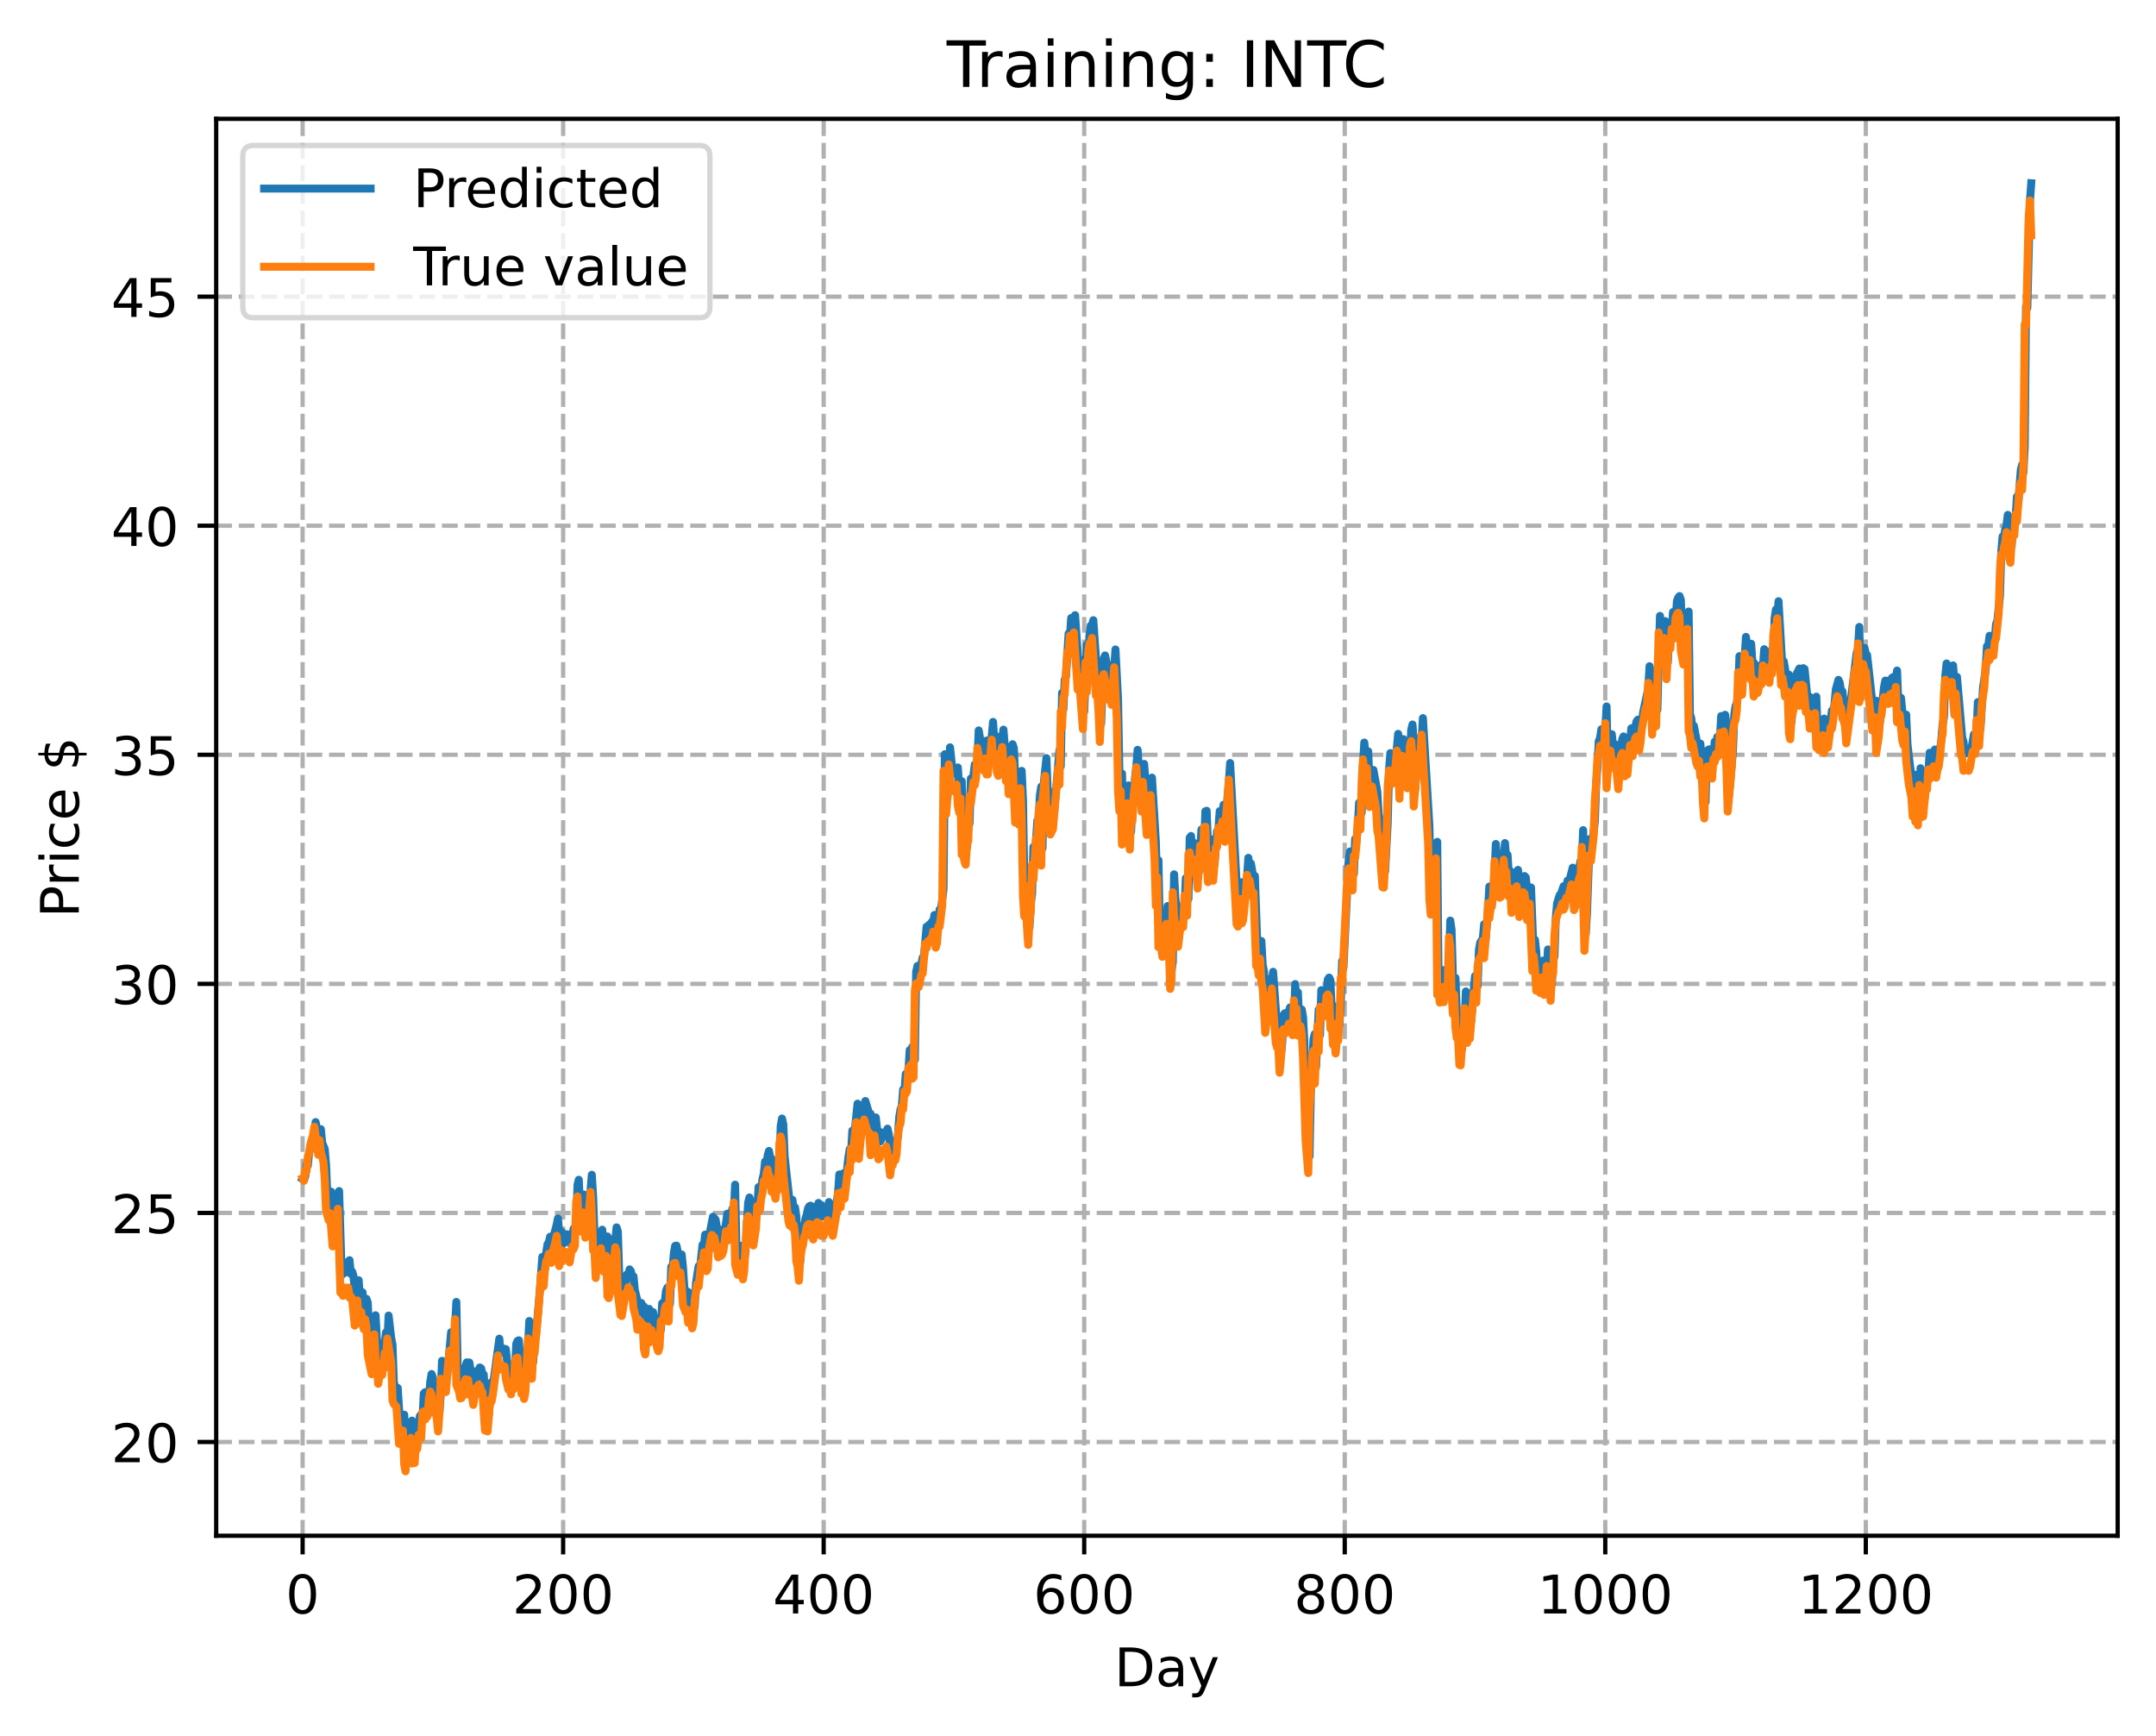 <?xml version="1.0" encoding="utf-8" standalone="no"?>
<!DOCTYPE svg PUBLIC "-//W3C//DTD SVG 1.1//EN"
  "http://www.w3.org/Graphics/SVG/1.1/DTD/svg11.dtd">
<!-- Created with matplotlib (https://matplotlib.org/) -->
<svg height="325.986pt" version="1.1" viewBox="0 0 404.923 325.986" width="404.923pt" xmlns="http://www.w3.org/2000/svg" xmlns:xlink="http://www.w3.org/1999/xlink">
 <defs>
  <style type="text/css">
*{stroke-linecap:butt;stroke-linejoin:round;}
  </style>
 </defs>
 <g id="figure_1">
  <g id="patch_1">
   <path d="M 0 325.986 
L 404.923 325.986 
L 404.923 0 
L 0 0 
z
" style="fill:#ffffff;"/>
  </g>
  <g id="axes_1">
   <g id="patch_2">
    <path d="M 40.603 288.43 
L 397.723 288.43 
L 397.723 22.318 
L 40.603 22.318 
z
" style="fill:#ffffff;"/>
   </g>
   <g id="matplotlib.axis_1">
    <g id="xtick_1">
     <g id="line2d_1">
      <path clip-path="url(#p3bbe964cfb)" d="M 56.836 288.43 
L 56.836 22.318 
" style="fill:none;stroke:#b0b0b0;stroke-dasharray:2.96,1.28;stroke-dashoffset:0;stroke-width:0.8;"/>
     </g>
     <g id="line2d_2">
      <defs>
       <path d="M 0 0 
L 0 3.5 
" id="m7f6ccea6ba" style="stroke:#000000;stroke-width:0.8;"/>
      </defs>
      <g>
       <use style="stroke:#000000;stroke-width:0.8;" x="56.836" xlink:href="#m7f6ccea6ba" y="288.43"/>
      </g>
     </g>
     <g id="text_1">
      <!-- 0 -->
      <defs>
       <path d="M 31.781 66.406 
Q 24.172 66.406 20.328 58.906 
Q 16.5 51.422 16.5 36.375 
Q 16.5 21.391 20.328 13.891 
Q 24.172 6.391 31.781 6.391 
Q 39.453 6.391 43.281 13.891 
Q 47.125 21.391 47.125 36.375 
Q 47.125 51.422 43.281 58.906 
Q 39.453 66.406 31.781 66.406 
z
M 31.781 74.219 
Q 44.047 74.219 50.516 64.516 
Q 56.984 54.828 56.984 36.375 
Q 56.984 17.969 50.516 8.266 
Q 44.047 -1.422 31.781 -1.422 
Q 19.531 -1.422 13.062 8.266 
Q 6.594 17.969 6.594 36.375 
Q 6.594 54.828 13.062 64.516 
Q 19.531 74.219 31.781 74.219 
z
" id="DejaVuSans-48"/>
      </defs>
      <g transform="translate(53.655 303.029)scale(0.1 -0.1)">
       <use xlink:href="#DejaVuSans-48"/>
      </g>
     </g>
    </g>
    <g id="xtick_2">
     <g id="line2d_3">
      <path clip-path="url(#p3bbe964cfb)" d="M 105.766 288.43 
L 105.766 22.318 
" style="fill:none;stroke:#b0b0b0;stroke-dasharray:2.96,1.28;stroke-dashoffset:0;stroke-width:0.8;"/>
     </g>
     <g id="line2d_4">
      <g>
       <use style="stroke:#000000;stroke-width:0.8;" x="105.766" xlink:href="#m7f6ccea6ba" y="288.43"/>
      </g>
     </g>
     <g id="text_2">
      <!-- 200 -->
      <defs>
       <path d="M 19.188 8.297 
L 53.609 8.297 
L 53.609 0 
L 7.328 0 
L 7.328 8.297 
Q 12.938 14.109 22.625 23.891 
Q 32.328 33.688 34.812 36.531 
Q 39.547 41.844 41.422 45.531 
Q 43.312 49.219 43.312 52.781 
Q 43.312 58.594 39.234 62.25 
Q 35.156 65.922 28.609 65.922 
Q 23.969 65.922 18.812 64.312 
Q 13.672 62.703 7.812 59.422 
L 7.812 69.391 
Q 13.766 71.781 18.938 73 
Q 24.125 74.219 28.422 74.219 
Q 39.75 74.219 46.484 68.547 
Q 53.219 62.891 53.219 53.422 
Q 53.219 48.922 51.531 44.891 
Q 49.859 40.875 45.406 35.406 
Q 44.188 33.984 37.641 27.219 
Q 31.109 20.453 19.188 8.297 
z
" id="DejaVuSans-50"/>
      </defs>
      <g transform="translate(96.223 303.029)scale(0.1 -0.1)">
       <use xlink:href="#DejaVuSans-50"/>
       <use x="63.623" xlink:href="#DejaVuSans-48"/>
       <use x="127.246" xlink:href="#DejaVuSans-48"/>
      </g>
     </g>
    </g>
    <g id="xtick_3">
     <g id="line2d_5">
      <path clip-path="url(#p3bbe964cfb)" d="M 154.697 288.43 
L 154.697 22.318 
" style="fill:none;stroke:#b0b0b0;stroke-dasharray:2.96,1.28;stroke-dashoffset:0;stroke-width:0.8;"/>
     </g>
     <g id="line2d_6">
      <g>
       <use style="stroke:#000000;stroke-width:0.8;" x="154.697" xlink:href="#m7f6ccea6ba" y="288.43"/>
      </g>
     </g>
     <g id="text_3">
      <!-- 400 -->
      <defs>
       <path d="M 37.797 64.312 
L 12.891 25.391 
L 37.797 25.391 
z
M 35.203 72.906 
L 47.609 72.906 
L 47.609 25.391 
L 58.016 25.391 
L 58.016 17.188 
L 47.609 17.188 
L 47.609 0 
L 37.797 0 
L 37.797 17.188 
L 4.891 17.188 
L 4.891 26.703 
z
" id="DejaVuSans-52"/>
      </defs>
      <g transform="translate(145.153 303.029)scale(0.1 -0.1)">
       <use xlink:href="#DejaVuSans-52"/>
       <use x="63.623" xlink:href="#DejaVuSans-48"/>
       <use x="127.246" xlink:href="#DejaVuSans-48"/>
      </g>
     </g>
    </g>
    <g id="xtick_4">
     <g id="line2d_7">
      <path clip-path="url(#p3bbe964cfb)" d="M 203.628 288.43 
L 203.628 22.318 
" style="fill:none;stroke:#b0b0b0;stroke-dasharray:2.96,1.28;stroke-dashoffset:0;stroke-width:0.8;"/>
     </g>
     <g id="line2d_8">
      <g>
       <use style="stroke:#000000;stroke-width:0.8;" x="203.628" xlink:href="#m7f6ccea6ba" y="288.43"/>
      </g>
     </g>
     <g id="text_4">
      <!-- 600 -->
      <defs>
       <path d="M 33.016 40.375 
Q 26.375 40.375 22.484 35.828 
Q 18.609 31.297 18.609 23.391 
Q 18.609 15.531 22.484 10.953 
Q 26.375 6.391 33.016 6.391 
Q 39.656 6.391 43.531 10.953 
Q 47.406 15.531 47.406 23.391 
Q 47.406 31.297 43.531 35.828 
Q 39.656 40.375 33.016 40.375 
z
M 52.594 71.297 
L 52.594 62.312 
Q 48.875 64.062 45.094 64.984 
Q 41.312 65.922 37.594 65.922 
Q 27.828 65.922 22.672 59.328 
Q 17.531 52.734 16.797 39.406 
Q 19.672 43.656 24.016 45.922 
Q 28.375 48.188 33.594 48.188 
Q 44.578 48.188 50.953 41.516 
Q 57.328 34.859 57.328 23.391 
Q 57.328 12.156 50.688 5.359 
Q 44.047 -1.422 33.016 -1.422 
Q 20.359 -1.422 13.672 8.266 
Q 6.984 17.969 6.984 36.375 
Q 6.984 53.656 15.188 63.938 
Q 23.391 74.219 37.203 74.219 
Q 40.922 74.219 44.703 73.484 
Q 48.484 72.75 52.594 71.297 
z
" id="DejaVuSans-54"/>
      </defs>
      <g transform="translate(194.084 303.029)scale(0.1 -0.1)">
       <use xlink:href="#DejaVuSans-54"/>
       <use x="63.623" xlink:href="#DejaVuSans-48"/>
       <use x="127.246" xlink:href="#DejaVuSans-48"/>
      </g>
     </g>
    </g>
    <g id="xtick_5">
     <g id="line2d_9">
      <path clip-path="url(#p3bbe964cfb)" d="M 252.558 288.43 
L 252.558 22.318 
" style="fill:none;stroke:#b0b0b0;stroke-dasharray:2.96,1.28;stroke-dashoffset:0;stroke-width:0.8;"/>
     </g>
     <g id="line2d_10">
      <g>
       <use style="stroke:#000000;stroke-width:0.8;" x="252.558" xlink:href="#m7f6ccea6ba" y="288.43"/>
      </g>
     </g>
     <g id="text_5">
      <!-- 800 -->
      <defs>
       <path d="M 31.781 34.625 
Q 24.75 34.625 20.719 30.859 
Q 16.703 27.094 16.703 20.516 
Q 16.703 13.922 20.719 10.156 
Q 24.75 6.391 31.781 6.391 
Q 38.812 6.391 42.859 10.172 
Q 46.922 13.969 46.922 20.516 
Q 46.922 27.094 42.891 30.859 
Q 38.875 34.625 31.781 34.625 
z
M 21.922 38.812 
Q 15.578 40.375 12.031 44.719 
Q 8.5 49.078 8.5 55.328 
Q 8.5 64.062 14.719 69.141 
Q 20.953 74.219 31.781 74.219 
Q 42.672 74.219 48.875 69.141 
Q 55.078 64.062 55.078 55.328 
Q 55.078 49.078 51.531 44.719 
Q 48 40.375 41.703 38.812 
Q 48.828 37.156 52.797 32.312 
Q 56.781 27.484 56.781 20.516 
Q 56.781 9.906 50.312 4.234 
Q 43.844 -1.422 31.781 -1.422 
Q 19.734 -1.422 13.25 4.234 
Q 6.781 9.906 6.781 20.516 
Q 6.781 27.484 10.781 32.312 
Q 14.797 37.156 21.922 38.812 
z
M 18.312 54.391 
Q 18.312 48.734 21.844 45.562 
Q 25.391 42.391 31.781 42.391 
Q 38.141 42.391 41.719 45.562 
Q 45.312 48.734 45.312 54.391 
Q 45.312 60.062 41.719 63.234 
Q 38.141 66.406 31.781 66.406 
Q 25.391 66.406 21.844 63.234 
Q 18.312 60.062 18.312 54.391 
z
" id="DejaVuSans-56"/>
      </defs>
      <g transform="translate(243.015 303.029)scale(0.1 -0.1)">
       <use xlink:href="#DejaVuSans-56"/>
       <use x="63.623" xlink:href="#DejaVuSans-48"/>
       <use x="127.246" xlink:href="#DejaVuSans-48"/>
      </g>
     </g>
    </g>
    <g id="xtick_6">
     <g id="line2d_11">
      <path clip-path="url(#p3bbe964cfb)" d="M 301.489 288.43 
L 301.489 22.318 
" style="fill:none;stroke:#b0b0b0;stroke-dasharray:2.96,1.28;stroke-dashoffset:0;stroke-width:0.8;"/>
     </g>
     <g id="line2d_12">
      <g>
       <use style="stroke:#000000;stroke-width:0.8;" x="301.489" xlink:href="#m7f6ccea6ba" y="288.43"/>
      </g>
     </g>
     <g id="text_6">
      <!-- 1000 -->
      <defs>
       <path d="M 12.406 8.297 
L 28.516 8.297 
L 28.516 63.922 
L 10.984 60.406 
L 10.984 69.391 
L 28.422 72.906 
L 38.281 72.906 
L 38.281 8.297 
L 54.391 8.297 
L 54.391 0 
L 12.406 0 
z
" id="DejaVuSans-49"/>
      </defs>
      <g transform="translate(288.764 303.029)scale(0.1 -0.1)">
       <use xlink:href="#DejaVuSans-49"/>
       <use x="63.623" xlink:href="#DejaVuSans-48"/>
       <use x="127.246" xlink:href="#DejaVuSans-48"/>
       <use x="190.869" xlink:href="#DejaVuSans-48"/>
      </g>
     </g>
    </g>
    <g id="xtick_7">
     <g id="line2d_13">
      <path clip-path="url(#p3bbe964cfb)" d="M 350.419 288.43 
L 350.419 22.318 
" style="fill:none;stroke:#b0b0b0;stroke-dasharray:2.96,1.28;stroke-dashoffset:0;stroke-width:0.8;"/>
     </g>
     <g id="line2d_14">
      <g>
       <use style="stroke:#000000;stroke-width:0.8;" x="350.419" xlink:href="#m7f6ccea6ba" y="288.43"/>
      </g>
     </g>
     <g id="text_7">
      <!-- 1200 -->
      <g transform="translate(337.694 303.029)scale(0.1 -0.1)">
       <use xlink:href="#DejaVuSans-49"/>
       <use x="63.623" xlink:href="#DejaVuSans-50"/>
       <use x="127.246" xlink:href="#DejaVuSans-48"/>
       <use x="190.869" xlink:href="#DejaVuSans-48"/>
      </g>
     </g>
    </g>
    <g id="text_8">
     <!-- Day -->
     <defs>
      <path d="M 19.672 64.797 
L 19.672 8.109 
L 31.594 8.109 
Q 46.688 8.109 53.688 14.938 
Q 60.688 21.781 60.688 36.531 
Q 60.688 51.172 53.688 57.984 
Q 46.688 64.797 31.594 64.797 
z
M 9.812 72.906 
L 30.078 72.906 
Q 51.266 72.906 61.172 64.094 
Q 71.094 55.281 71.094 36.531 
Q 71.094 17.672 61.125 8.828 
Q 51.172 0 30.078 0 
L 9.812 0 
z
" id="DejaVuSans-68"/>
      <path d="M 34.281 27.484 
Q 23.391 27.484 19.188 25 
Q 14.984 22.516 14.984 16.5 
Q 14.984 11.719 18.141 8.906 
Q 21.297 6.109 26.703 6.109 
Q 34.188 6.109 38.703 11.406 
Q 43.219 16.703 43.219 25.484 
L 43.219 27.484 
z
M 52.203 31.203 
L 52.203 0 
L 43.219 0 
L 43.219 8.297 
Q 40.141 3.328 35.547 0.953 
Q 30.953 -1.422 24.312 -1.422 
Q 15.922 -1.422 10.953 3.297 
Q 6 8.016 6 15.922 
Q 6 25.141 12.172 29.828 
Q 18.359 34.516 30.609 34.516 
L 43.219 34.516 
L 43.219 35.406 
Q 43.219 41.609 39.141 45 
Q 35.062 48.391 27.688 48.391 
Q 23 48.391 18.547 47.266 
Q 14.109 46.141 10.016 43.891 
L 10.016 52.203 
Q 14.938 54.109 19.578 55.047 
Q 24.219 56 28.609 56 
Q 40.484 56 46.344 49.844 
Q 52.203 43.703 52.203 31.203 
z
" id="DejaVuSans-97"/>
      <path d="M 32.172 -5.078 
Q 28.375 -14.844 24.75 -17.812 
Q 21.141 -20.797 15.094 -20.797 
L 7.906 -20.797 
L 7.906 -13.281 
L 13.188 -13.281 
Q 16.891 -13.281 18.938 -11.516 
Q 21 -9.766 23.484 -3.219 
L 25.094 0.875 
L 2.984 54.688 
L 12.5 54.688 
L 29.594 11.922 
L 46.688 54.688 
L 56.203 54.688 
z
" id="DejaVuSans-121"/>
     </defs>
     <g transform="translate(209.29 316.707)scale(0.1 -0.1)">
      <use xlink:href="#DejaVuSans-68"/>
      <use x="77.002" xlink:href="#DejaVuSans-97"/>
      <use x="138.281" xlink:href="#DejaVuSans-121"/>
     </g>
    </g>
   </g>
   <g id="matplotlib.axis_2">
    <g id="ytick_1">
     <g id="line2d_15">
      <path clip-path="url(#p3bbe964cfb)" d="M 40.603 270.827 
L 397.723 270.827 
" style="fill:none;stroke:#b0b0b0;stroke-dasharray:2.96,1.28;stroke-dashoffset:0;stroke-width:0.8;"/>
     </g>
     <g id="line2d_16">
      <defs>
       <path d="M 0 0 
L -3.5 0 
" id="mb6d79ba3b6" style="stroke:#000000;stroke-width:0.8;"/>
      </defs>
      <g>
       <use style="stroke:#000000;stroke-width:0.8;" x="40.603" xlink:href="#mb6d79ba3b6" y="270.827"/>
      </g>
     </g>
     <g id="text_9">
      <!-- 20 -->
      <g transform="translate(20.878 274.626)scale(0.1 -0.1)">
       <use xlink:href="#DejaVuSans-50"/>
       <use x="63.623" xlink:href="#DejaVuSans-48"/>
      </g>
     </g>
    </g>
    <g id="ytick_2">
     <g id="line2d_17">
      <path clip-path="url(#p3bbe964cfb)" d="M 40.603 227.805 
L 397.723 227.805 
" style="fill:none;stroke:#b0b0b0;stroke-dasharray:2.96,1.28;stroke-dashoffset:0;stroke-width:0.8;"/>
     </g>
     <g id="line2d_18">
      <g>
       <use style="stroke:#000000;stroke-width:0.8;" x="40.603" xlink:href="#mb6d79ba3b6" y="227.805"/>
      </g>
     </g>
     <g id="text_10">
      <!-- 25 -->
      <defs>
       <path d="M 10.797 72.906 
L 49.516 72.906 
L 49.516 64.594 
L 19.828 64.594 
L 19.828 46.734 
Q 21.969 47.469 24.109 47.828 
Q 26.266 48.188 28.422 48.188 
Q 40.625 48.188 47.75 41.5 
Q 54.891 34.812 54.891 23.391 
Q 54.891 11.625 47.562 5.094 
Q 40.234 -1.422 26.906 -1.422 
Q 22.312 -1.422 17.547 -0.641 
Q 12.797 0.141 7.719 1.703 
L 7.719 11.625 
Q 12.109 9.234 16.797 8.062 
Q 21.484 6.891 26.703 6.891 
Q 35.156 6.891 40.078 11.328 
Q 45.016 15.766 45.016 23.391 
Q 45.016 31 40.078 35.438 
Q 35.156 39.891 26.703 39.891 
Q 22.75 39.891 18.812 39.016 
Q 14.891 38.141 10.797 36.281 
z
" id="DejaVuSans-53"/>
      </defs>
      <g transform="translate(20.878 231.604)scale(0.1 -0.1)">
       <use xlink:href="#DejaVuSans-50"/>
       <use x="63.623" xlink:href="#DejaVuSans-53"/>
      </g>
     </g>
    </g>
    <g id="ytick_3">
     <g id="line2d_19">
      <path clip-path="url(#p3bbe964cfb)" d="M 40.603 184.783 
L 397.723 184.783 
" style="fill:none;stroke:#b0b0b0;stroke-dasharray:2.96,1.28;stroke-dashoffset:0;stroke-width:0.8;"/>
     </g>
     <g id="line2d_20">
      <g>
       <use style="stroke:#000000;stroke-width:0.8;" x="40.603" xlink:href="#mb6d79ba3b6" y="184.783"/>
      </g>
     </g>
     <g id="text_11">
      <!-- 30 -->
      <defs>
       <path d="M 40.578 39.312 
Q 47.656 37.797 51.625 33 
Q 55.609 28.219 55.609 21.188 
Q 55.609 10.406 48.188 4.484 
Q 40.766 -1.422 27.094 -1.422 
Q 22.516 -1.422 17.656 -0.516 
Q 12.797 0.391 7.625 2.203 
L 7.625 11.719 
Q 11.719 9.328 16.594 8.109 
Q 21.484 6.891 26.812 6.891 
Q 36.078 6.891 40.938 10.547 
Q 45.797 14.203 45.797 21.188 
Q 45.797 27.641 41.281 31.266 
Q 36.766 34.906 28.719 34.906 
L 20.219 34.906 
L 20.219 43.016 
L 29.109 43.016 
Q 36.375 43.016 40.234 45.922 
Q 44.094 48.828 44.094 54.297 
Q 44.094 59.906 40.109 62.906 
Q 36.141 65.922 28.719 65.922 
Q 24.656 65.922 20.016 65.031 
Q 15.375 64.156 9.812 62.312 
L 9.812 71.094 
Q 15.438 72.656 20.344 73.438 
Q 25.25 74.219 29.594 74.219 
Q 40.828 74.219 47.359 69.109 
Q 53.906 64.016 53.906 55.328 
Q 53.906 49.266 50.438 45.094 
Q 46.969 40.922 40.578 39.312 
z
" id="DejaVuSans-51"/>
      </defs>
      <g transform="translate(20.878 188.582)scale(0.1 -0.1)">
       <use xlink:href="#DejaVuSans-51"/>
       <use x="63.623" xlink:href="#DejaVuSans-48"/>
      </g>
     </g>
    </g>
    <g id="ytick_4">
     <g id="line2d_21">
      <path clip-path="url(#p3bbe964cfb)" d="M 40.603 141.76 
L 397.723 141.76 
" style="fill:none;stroke:#b0b0b0;stroke-dasharray:2.96,1.28;stroke-dashoffset:0;stroke-width:0.8;"/>
     </g>
     <g id="line2d_22">
      <g>
       <use style="stroke:#000000;stroke-width:0.8;" x="40.603" xlink:href="#mb6d79ba3b6" y="141.76"/>
      </g>
     </g>
     <g id="text_12">
      <!-- 35 -->
      <g transform="translate(20.878 145.56)scale(0.1 -0.1)">
       <use xlink:href="#DejaVuSans-51"/>
       <use x="63.623" xlink:href="#DejaVuSans-53"/>
      </g>
     </g>
    </g>
    <g id="ytick_5">
     <g id="line2d_23">
      <path clip-path="url(#p3bbe964cfb)" d="M 40.603 98.738 
L 397.723 98.738 
" style="fill:none;stroke:#b0b0b0;stroke-dasharray:2.96,1.28;stroke-dashoffset:0;stroke-width:0.8;"/>
     </g>
     <g id="line2d_24">
      <g>
       <use style="stroke:#000000;stroke-width:0.8;" x="40.603" xlink:href="#mb6d79ba3b6" y="98.738"/>
      </g>
     </g>
     <g id="text_13">
      <!-- 40 -->
      <g transform="translate(20.878 102.537)scale(0.1 -0.1)">
       <use xlink:href="#DejaVuSans-52"/>
       <use x="63.623" xlink:href="#DejaVuSans-48"/>
      </g>
     </g>
    </g>
    <g id="ytick_6">
     <g id="line2d_25">
      <path clip-path="url(#p3bbe964cfb)" d="M 40.603 55.716 
L 397.723 55.716 
" style="fill:none;stroke:#b0b0b0;stroke-dasharray:2.96,1.28;stroke-dashoffset:0;stroke-width:0.8;"/>
     </g>
     <g id="line2d_26">
      <g>
       <use style="stroke:#000000;stroke-width:0.8;" x="40.603" xlink:href="#mb6d79ba3b6" y="55.716"/>
      </g>
     </g>
     <g id="text_14">
      <!-- 45 -->
      <g transform="translate(20.878 59.515)scale(0.1 -0.1)">
       <use xlink:href="#DejaVuSans-52"/>
       <use x="63.623" xlink:href="#DejaVuSans-53"/>
      </g>
     </g>
    </g>
    <g id="text_15">
     <!-- Price $ -->
     <defs>
      <path d="M 19.672 64.797 
L 19.672 37.406 
L 32.078 37.406 
Q 38.969 37.406 42.719 40.969 
Q 46.484 44.531 46.484 51.125 
Q 46.484 57.672 42.719 61.234 
Q 38.969 64.797 32.078 64.797 
z
M 9.812 72.906 
L 32.078 72.906 
Q 44.344 72.906 50.609 67.359 
Q 56.891 61.812 56.891 51.125 
Q 56.891 40.328 50.609 34.812 
Q 44.344 29.297 32.078 29.297 
L 19.672 29.297 
L 19.672 0 
L 9.812 0 
z
" id="DejaVuSans-80"/>
      <path d="M 41.109 46.297 
Q 39.594 47.172 37.812 47.578 
Q 36.031 48 33.891 48 
Q 26.266 48 22.188 43.047 
Q 18.109 38.094 18.109 28.812 
L 18.109 0 
L 9.078 0 
L 9.078 54.688 
L 18.109 54.688 
L 18.109 46.188 
Q 20.953 51.172 25.484 53.578 
Q 30.031 56 36.531 56 
Q 37.453 56 38.578 55.875 
Q 39.703 55.766 41.062 55.516 
z
" id="DejaVuSans-114"/>
      <path d="M 9.422 54.688 
L 18.406 54.688 
L 18.406 0 
L 9.422 0 
z
M 9.422 75.984 
L 18.406 75.984 
L 18.406 64.594 
L 9.422 64.594 
z
" id="DejaVuSans-105"/>
      <path d="M 48.781 52.594 
L 48.781 44.188 
Q 44.969 46.297 41.141 47.344 
Q 37.312 48.391 33.406 48.391 
Q 24.656 48.391 19.812 42.844 
Q 14.984 37.312 14.984 27.297 
Q 14.984 17.281 19.812 11.734 
Q 24.656 6.203 33.406 6.203 
Q 37.312 6.203 41.141 7.25 
Q 44.969 8.297 48.781 10.406 
L 48.781 2.094 
Q 45.016 0.344 40.984 -0.531 
Q 36.969 -1.422 32.422 -1.422 
Q 20.062 -1.422 12.781 6.344 
Q 5.516 14.109 5.516 27.297 
Q 5.516 40.672 12.859 48.328 
Q 20.219 56 33.016 56 
Q 37.156 56 41.109 55.141 
Q 45.062 54.297 48.781 52.594 
z
" id="DejaVuSans-99"/>
      <path d="M 56.203 29.594 
L 56.203 25.203 
L 14.891 25.203 
Q 15.484 15.922 20.484 11.062 
Q 25.484 6.203 34.422 6.203 
Q 39.594 6.203 44.453 7.469 
Q 49.312 8.734 54.109 11.281 
L 54.109 2.781 
Q 49.266 0.734 44.188 -0.344 
Q 39.109 -1.422 33.891 -1.422 
Q 20.797 -1.422 13.156 6.188 
Q 5.516 13.812 5.516 26.812 
Q 5.516 40.234 12.766 48.109 
Q 20.016 56 32.328 56 
Q 43.359 56 49.781 48.891 
Q 56.203 41.797 56.203 29.594 
z
M 47.219 32.234 
Q 47.125 39.594 43.094 43.984 
Q 39.062 48.391 32.422 48.391 
Q 24.906 48.391 20.391 44.141 
Q 15.875 39.891 15.188 32.172 
z
" id="DejaVuSans-101"/>
      <path id="DejaVuSans-32"/>
      <path d="M 33.797 -14.703 
L 28.906 -14.703 
L 28.859 0 
Q 23.734 0.094 18.609 1.188 
Q 13.484 2.297 8.297 4.5 
L 8.297 13.281 
Q 13.281 10.156 18.375 8.562 
Q 23.484 6.984 28.906 6.938 
L 28.906 29.203 
Q 18.109 30.953 13.203 35.156 
Q 8.297 39.359 8.297 46.688 
Q 8.297 54.641 13.625 59.219 
Q 18.953 63.812 28.906 64.5 
L 28.906 75.984 
L 33.797 75.984 
L 33.797 64.656 
Q 38.328 64.453 42.578 63.688 
Q 46.828 62.938 50.875 61.625 
L 50.875 53.078 
Q 46.828 55.125 42.547 56.25 
Q 38.281 57.375 33.797 57.562 
L 33.797 36.719 
Q 44.875 35.016 50.094 30.609 
Q 55.328 26.219 55.328 18.609 
Q 55.328 10.359 49.781 5.594 
Q 44.234 0.828 33.797 0.094 
z
M 28.906 37.594 
L 28.906 57.625 
Q 23.25 56.984 20.266 54.391 
Q 17.281 51.812 17.281 47.516 
Q 17.281 43.312 20.031 40.969 
Q 22.797 38.625 28.906 37.594 
z
M 33.797 28.219 
L 33.797 7.078 
Q 39.984 7.906 43.141 10.594 
Q 46.297 13.281 46.297 17.672 
Q 46.297 21.969 43.281 24.5 
Q 40.281 27.047 33.797 28.219 
z
" id="DejaVuSans-36"/>
     </defs>
     <g transform="translate(14.798 172.342)rotate(-90)scale(0.1 -0.1)">
      <use xlink:href="#DejaVuSans-80"/>
      <use x="58.553" xlink:href="#DejaVuSans-114"/>
      <use x="99.666" xlink:href="#DejaVuSans-105"/>
      <use x="127.449" xlink:href="#DejaVuSans-99"/>
      <use x="182.43" xlink:href="#DejaVuSans-101"/>
      <use x="243.953" xlink:href="#DejaVuSans-32"/>
      <use x="275.74" xlink:href="#DejaVuSans-36"/>
     </g>
    </g>
   </g>
   <g id="line2d_27">
    <path clip-path="url(#p3bbe964cfb)" d="M 56.836 221.463 
L 57.081 221.634 
L 57.325 220.952 
L 57.57 218.689 
L 57.814 218.909 
L 58.059 216.364 
L 58.304 215.899 
L 58.793 213.804 
L 59.038 212.73 
L 59.282 210.743 
L 60.016 214.643 
L 60.261 212.07 
L 60.506 214.63 
L 60.995 215.831 
L 61.24 218.818 
L 61.484 224.57 
L 61.974 225.612 
L 62.218 223.825 
L 62.463 226.225 
L 62.708 229.876 
L 62.952 225.622 
L 63.197 229.342 
L 63.441 229.671 
L 63.686 223.699 
L 64.175 239.481 
L 64.42 238.388 
L 64.665 239.107 
L 64.909 237.345 
L 65.154 237.08 
L 65.399 237.623 
L 65.643 236.679 
L 65.888 239.247 
L 66.133 238.826 
L 66.377 239.604 
L 66.867 244.992 
L 67.111 244.409 
L 67.356 240.438 
L 67.601 243.789 
L 68.09 242.711 
L 68.335 245.304 
L 68.579 246.291 
L 68.824 243.944 
L 69.069 244.636 
L 69.313 250.172 
L 69.558 251.476 
L 69.802 252.013 
L 70.047 253.914 
L 70.292 252.124 
L 70.536 247.024 
L 70.781 251.533 
L 71.026 252.452 
L 71.27 255.928 
L 71.515 254.376 
L 71.76 253.6 
L 72.004 254.775 
L 72.494 250.228 
L 72.738 252.606 
L 72.983 247.084 
L 73.472 251.303 
L 73.717 252.542 
L 73.962 259.618 
L 74.206 260.498 
L 74.696 260.678 
L 75.185 268.378 
L 75.429 267.713 
L 75.674 266.269 
L 75.919 265.701 
L 76.163 271.999 
L 76.408 273.083 
L 76.653 269.941 
L 76.897 268.458 
L 77.142 268.212 
L 77.387 266.807 
L 77.631 271.879 
L 77.876 271.599 
L 78.121 271.686 
L 78.365 268.041 
L 78.61 268.934 
L 78.855 265.982 
L 79.099 265.64 
L 79.344 266.513 
L 79.589 261.727 
L 79.833 261.468 
L 80.078 263.047 
L 80.323 262.705 
L 80.567 262.811 
L 80.812 259.483 
L 81.056 258.056 
L 81.301 258.778 
L 81.546 261.043 
L 81.79 261.94 
L 82.035 261.812 
L 82.28 262.947 
L 82.524 265.292 
L 82.769 262.007 
L 83.014 255.582 
L 83.258 256.143 
L 83.503 257.545 
L 83.748 256.837 
L 83.992 258.258 
L 84.726 250.207 
L 84.971 250.23 
L 85.216 251.366 
L 85.46 249.373 
L 85.705 244.514 
L 85.95 256.781 
L 86.439 258.03 
L 86.684 259.404 
L 86.928 259.284 
L 87.173 258.588 
L 87.417 256.653 
L 87.662 255.866 
L 87.907 258.671 
L 88.151 255.898 
L 88.396 257.565 
L 88.641 257.378 
L 89.13 260.527 
L 89.375 258.866 
L 89.619 258.653 
L 89.864 257.34 
L 90.109 256.831 
L 90.353 256.985 
L 90.598 257.989 
L 90.843 258.127 
L 91.332 265.429 
L 91.577 263.929 
L 91.821 265.563 
L 92.311 259.61 
L 92.555 259.99 
L 92.8 258.635 
L 93.778 251.422 
L 94.023 254.105 
L 94.268 253.16 
L 94.512 253.54 
L 94.757 253.329 
L 95.002 253.384 
L 95.246 255.678 
L 95.736 257.738 
L 95.98 257.429 
L 96.225 258.644 
L 96.47 256.171 
L 96.714 257.686 
L 96.959 252.385 
L 97.204 251.836 
L 97.448 251.723 
L 97.693 255.258 
L 97.938 255.08 
L 98.182 258.51 
L 98.427 257.697 
L 98.672 259.435 
L 98.916 258.155 
L 99.405 248.098 
L 99.65 251.945 
L 99.895 253.188 
L 100.139 255.795 
L 100.384 251.305 
L 100.629 251.153 
L 101.363 242.799 
L 101.852 236.065 
L 102.097 238.564 
L 102.341 238.409 
L 102.586 235.262 
L 102.831 233.661 
L 103.075 233.324 
L 103.32 232.266 
L 103.565 233.454 
L 103.809 233.913 
L 104.054 231.883 
L 104.543 230.073 
L 104.788 228.83 
L 105.277 234.476 
L 105.522 231.37 
L 105.766 233.618 
L 106.011 232.717 
L 106.256 232.389 
L 106.5 231.808 
L 106.745 232.485 
L 106.99 232.632 
L 107.234 233.745 
L 107.724 230.767 
L 107.968 231.335 
L 108.213 230.758 
L 108.458 222.564 
L 108.702 221.576 
L 108.947 227.05 
L 109.436 227.841 
L 109.681 224.354 
L 110.17 229.169 
L 110.415 224.65 
L 110.66 225.229 
L 110.904 223.701 
L 111.149 220.64 
L 111.393 224.648 
L 111.638 231.672 
L 111.883 231.49 
L 112.127 236.839 
L 112.372 234.198 
L 112.617 233.039 
L 112.861 232.525 
L 113.106 230.952 
L 113.351 233.846 
L 113.595 235.228 
L 113.84 234.828 
L 114.085 232.227 
L 114.329 239.771 
L 114.574 240.113 
L 114.819 239.126 
L 115.063 232.76 
L 115.308 233.538 
L 115.553 233.17 
L 115.797 230.516 
L 116.042 231.304 
L 116.287 239.166 
L 116.776 243.406 
L 117.02 243.658 
L 117.754 239.338 
L 117.999 239.566 
L 118.244 238.411 
L 118.488 238.754 
L 118.733 239.967 
L 118.978 239.717 
L 119.222 242.288 
L 119.712 244.292 
L 119.956 246.459 
L 120.201 245.894 
L 120.446 244.716 
L 120.69 245.729 
L 120.935 245.368 
L 121.18 250.001 
L 121.424 251.023 
L 121.914 245.827 
L 122.158 248.849 
L 122.403 248.039 
L 122.648 246.425 
L 122.892 247.928 
L 123.137 248.655 
L 123.381 247.795 
L 123.626 249.826 
L 123.871 250.532 
L 124.115 249.732 
L 124.36 244.78 
L 124.605 245.116 
L 124.849 244.478 
L 125.094 242.415 
L 125.339 241.833 
L 125.828 244.87 
L 126.073 237.926 
L 126.317 238.378 
L 126.562 235.361 
L 126.807 233.99 
L 127.051 233.941 
L 127.541 236.347 
L 127.785 235.676 
L 128.03 235.613 
L 128.275 238.032 
L 128.519 241.794 
L 129.008 243.156 
L 129.253 242.653 
L 129.498 245.116 
L 129.742 243.289 
L 129.987 243.121 
L 130.232 246.221 
L 130.476 245.332 
L 130.721 240.933 
L 131.21 237.803 
L 131.455 238.346 
L 131.944 233.775 
L 132.189 234.139 
L 132.434 231.872 
L 132.678 232.448 
L 132.923 235.323 
L 133.168 234.835 
L 133.412 231.033 
L 133.902 228.509 
L 134.391 229.052 
L 134.636 230.404 
L 134.88 230.994 
L 135.125 232.846 
L 135.369 230.976 
L 135.614 232.601 
L 135.859 232.278 
L 136.103 231.557 
L 136.593 227.95 
L 136.837 229.747 
L 137.327 227.899 
L 137.571 226.983 
L 137.816 228.217 
L 138.061 222.496 
L 138.305 234.271 
L 138.795 236.165 
L 139.039 233.975 
L 139.284 234.389 
L 139.773 236.727 
L 140.018 235.117 
L 140.507 225.916 
L 140.752 224.906 
L 140.996 225.723 
L 141.241 229.171 
L 141.486 228.829 
L 141.73 230.425 
L 142.22 227.118 
L 142.464 222.942 
L 142.709 222.979 
L 142.954 223.746 
L 143.198 221.443 
L 143.443 220.518 
L 143.688 218.163 
L 143.932 219.03 
L 144.177 216.987 
L 144.422 216.164 
L 144.666 217.53 
L 144.911 217.609 
L 145.156 220.339 
L 145.4 219.288 
L 145.89 221.708 
L 146.134 219.843 
L 146.379 220.189 
L 146.624 211.501 
L 146.868 210.074 
L 147.113 211.183 
L 147.357 217.179 
L 148.336 226.012 
L 148.581 226.756 
L 148.825 225.34 
L 149.07 227.248 
L 149.315 226.767 
L 149.559 228.439 
L 149.804 233.356 
L 150.049 234.424 
L 150.293 237.014 
L 150.538 232.988 
L 150.783 231.226 
L 151.027 230.441 
L 151.272 228.875 
L 151.517 228.155 
L 151.761 226.927 
L 152.006 226.531 
L 152.251 226.445 
L 152.495 228.717 
L 152.74 226.666 
L 152.984 229.35 
L 153.229 227.471 
L 153.474 227.558 
L 153.718 225.926 
L 153.963 226.23 
L 154.208 226.282 
L 154.452 228.477 
L 154.697 227.527 
L 154.942 228.48 
L 155.186 227.378 
L 155.431 227.404 
L 155.676 225.762 
L 155.92 226.703 
L 156.165 226.446 
L 156.41 228.126 
L 156.654 228.731 
L 157.388 224.159 
L 157.633 220.573 
L 157.878 222.815 
L 158.122 223.295 
L 158.367 220.387 
L 158.856 221.62 
L 159.345 217.34 
L 159.59 215.81 
L 159.835 216.741 
L 160.079 212.351 
L 160.324 214.448 
L 161.058 207.286 
L 161.303 211.993 
L 161.547 214.132 
L 162.037 209.05 
L 162.526 206.785 
L 163.26 209.215 
L 163.505 209.174 
L 163.749 213.462 
L 163.994 212.904 
L 164.483 209.864 
L 164.728 212.039 
L 164.972 212.42 
L 165.217 214.431 
L 165.462 214.156 
L 165.706 212.697 
L 166.196 213.285 
L 166.685 211.98 
L 166.93 213.025 
L 167.419 217.379 
L 167.664 215.516 
L 167.908 215.553 
L 168.153 214.181 
L 168.398 214.606 
L 168.642 213.393 
L 168.887 209.793 
L 169.132 208.325 
L 169.376 207.696 
L 169.621 204.618 
L 169.866 205.126 
L 170.11 201.71 
L 170.355 202.189 
L 170.6 201.595 
L 170.844 197.233 
L 171.089 199.473 
L 171.333 196.62 
L 171.578 199.325 
L 171.823 199.016 
L 172.067 182.517 
L 172.312 181.417 
L 172.557 181.978 
L 172.801 182.116 
L 173.291 179.841 
L 173.535 179.581 
L 174.025 174.039 
L 174.269 174.953 
L 174.514 173.652 
L 174.759 173.82 
L 175.003 173.15 
L 175.248 173.202 
L 175.493 171.847 
L 175.737 172.774 
L 175.982 174.757 
L 176.227 173.876 
L 176.471 170.813 
L 176.716 170.924 
L 177.205 166.965 
L 177.45 141.649 
L 177.694 149.825 
L 177.939 149.8 
L 178.184 146.66 
L 178.428 140.361 
L 178.918 145.015 
L 179.162 144.984 
L 179.407 145.127 
L 179.652 145.494 
L 179.896 144.138 
L 180.141 148.094 
L 180.386 149.411 
L 180.63 146.718 
L 180.875 157.262 
L 181.12 157.067 
L 181.364 158.468 
L 181.609 159.159 
L 181.854 155.554 
L 182.098 154.575 
L 182.343 146.216 
L 182.588 147.613 
L 183.077 143.582 
L 183.321 144.202 
L 183.566 142.804 
L 183.811 137.182 
L 184.3 140.101 
L 184.789 140.268 
L 185.034 141.471 
L 185.279 139.096 
L 185.523 142.087 
L 185.768 142.081 
L 186.013 139.131 
L 186.257 138.355 
L 186.502 135.587 
L 186.747 139.251 
L 186.991 138.349 
L 187.236 138.346 
L 187.481 141.796 
L 187.725 142.508 
L 187.97 139.17 
L 188.215 138.717 
L 188.459 137.038 
L 188.704 140.061 
L 188.948 140.987 
L 189.193 143.493 
L 189.438 140.627 
L 189.682 145.884 
L 189.927 144.9 
L 190.172 139.773 
L 190.416 140.497 
L 190.906 151.519 
L 191.15 147.004 
L 191.395 146.255 
L 191.64 151.723 
L 191.884 144.78 
L 192.129 150.309 
L 192.374 164.972 
L 192.618 168.807 
L 192.863 163.07 
L 193.108 170.573 
L 193.352 174.191 
L 193.597 169.621 
L 193.842 167.91 
L 194.086 159.07 
L 194.331 161.981 
L 194.82 154.127 
L 195.065 153.968 
L 195.309 149.32 
L 195.554 147.76 
L 195.799 159.288 
L 196.043 146.989 
L 196.533 142.39 
L 196.777 149.082 
L 197.022 148.586 
L 197.511 153.402 
L 198.001 152.341 
L 198.979 140.883 
L 199.224 143.931 
L 199.469 130.138 
L 199.713 133.267 
L 199.958 127.666 
L 200.203 127.04 
L 200.692 118.988 
L 200.936 119.737 
L 201.181 116.069 
L 201.426 117.518 
L 201.67 117.316 
L 201.915 115.539 
L 202.649 126.287 
L 202.894 123.875 
L 203.383 130.542 
L 203.628 133.647 
L 204.117 121.057 
L 204.362 126.604 
L 204.606 119.37 
L 204.851 117.508 
L 205.096 117.446 
L 205.34 116.481 
L 206.074 127.171 
L 206.319 126.62 
L 206.563 130.151 
L 206.808 135.865 
L 207.297 123.718 
L 207.542 123.107 
L 208.031 125.408 
L 208.521 128.085 
L 208.765 125.85 
L 209.01 128.944 
L 209.499 121.978 
L 209.989 131.527 
L 210.233 145.359 
L 210.478 149.037 
L 210.723 145.281 
L 210.967 155.279 
L 211.212 150.021 
L 211.457 149.631 
L 211.701 150.448 
L 211.946 147.514 
L 212.435 156.209 
L 212.68 149.609 
L 212.924 150.966 
L 213.169 146.091 
L 213.414 144.026 
L 213.658 140.829 
L 213.903 144.778 
L 214.148 145.259 
L 214.392 143.491 
L 214.637 149.103 
L 214.882 143.472 
L 215.371 150.023 
L 215.616 153.466 
L 215.86 146.506 
L 216.35 146.046 
L 216.839 154.094 
L 217.084 158.144 
L 217.328 166.923 
L 217.573 161.556 
L 217.818 174.754 
L 218.062 173.564 
L 218.307 174.332 
L 218.551 176.437 
L 218.796 173.879 
L 219.041 175.109 
L 219.285 170.172 
L 219.53 171.14 
L 219.775 174.68 
L 220.019 182.416 
L 220.264 180.711 
L 220.509 164.21 
L 220.753 168.855 
L 220.998 170.474 
L 221.243 174.363 
L 221.487 174.362 
L 221.977 170.519 
L 222.221 170.117 
L 222.466 170.814 
L 222.711 164.934 
L 223.2 168.848 
L 223.445 157.336 
L 223.689 157.005 
L 223.934 160.489 
L 224.179 158.256 
L 224.423 160.837 
L 224.668 158.492 
L 225.157 163.799 
L 225.646 155.792 
L 225.891 157.009 
L 226.136 159.853 
L 226.38 152.369 
L 226.625 152.274 
L 226.87 159.023 
L 227.114 162.608 
L 227.359 162.459 
L 227.604 157.666 
L 227.848 158.621 
L 228.093 162.351 
L 228.582 156.107 
L 228.827 155.934 
L 229.072 152.337 
L 229.316 154.572 
L 229.806 151.151 
L 230.05 152 
L 230.295 155.003 
L 230.539 149.767 
L 230.784 147.154 
L 231.029 143.306 
L 232.497 170.478 
L 232.741 170.89 
L 232.986 165.975 
L 233.231 165.695 
L 233.475 170.231 
L 233.72 169.612 
L 234.209 164.809 
L 234.454 161.112 
L 234.699 163.783 
L 234.943 162.182 
L 235.433 165.163 
L 235.677 164.509 
L 236.167 178.276 
L 236.411 178.096 
L 236.656 180.009 
L 236.9 176.735 
L 237.145 181.201 
L 237.39 182.443 
L 237.879 190.826 
L 238.124 188.77 
L 238.368 183.939 
L 238.613 184.624 
L 238.858 184.297 
L 239.102 182.515 
L 239.836 192.65 
L 240.081 193.617 
L 240.326 193.803 
L 240.57 198.35 
L 240.815 195.865 
L 241.06 190.667 
L 241.304 190.295 
L 241.549 191.109 
L 241.794 190.744 
L 242.283 189.204 
L 242.527 189.292 
L 243.017 191.341 
L 243.261 184.822 
L 243.506 190.558 
L 243.751 186.35 
L 243.995 191.426 
L 244.24 190.134 
L 244.485 189.602 
L 244.729 191.024 
L 244.974 195.748 
L 245.463 211.286 
L 245.953 217.171 
L 246.197 204.83 
L 246.442 201.227 
L 246.687 195.218 
L 246.931 194.205 
L 247.176 200.431 
L 247.665 189.616 
L 247.91 194.42 
L 248.155 185.968 
L 248.399 188.203 
L 248.644 187.926 
L 248.888 186.211 
L 249.133 186.917 
L 249.378 183.972 
L 249.622 183.601 
L 249.867 184.105 
L 250.112 190.049 
L 250.356 188.845 
L 250.601 193.104 
L 250.846 192.537 
L 251.09 194.793 
L 251.335 191.951 
L 251.58 192.353 
L 251.824 188.217 
L 252.069 180.475 
L 252.314 181.674 
L 253.048 166.605 
L 253.292 161.686 
L 253.537 159.916 
L 253.782 163.21 
L 254.026 162.625 
L 254.271 164.106 
L 254.515 157.571 
L 254.76 158.007 
L 255.005 155.517 
L 255.249 150.774 
L 255.494 152.05 
L 255.739 152.642 
L 255.983 143.769 
L 256.228 139.457 
L 256.473 142.096 
L 256.717 143.111 
L 256.962 141.109 
L 257.207 146.97 
L 257.451 148.446 
L 257.941 144.606 
L 258.675 148.653 
L 258.919 152.849 
L 259.164 154.064 
L 259.898 163.55 
L 260.143 163.626 
L 260.632 154.496 
L 260.876 144.627 
L 261.121 141.443 
L 261.61 144.063 
L 261.855 143.307 
L 262.1 143.231 
L 262.589 137.825 
L 262.834 140.055 
L 263.078 146.843 
L 263.323 139.134 
L 263.568 138.812 
L 263.812 140.808 
L 264.057 140.295 
L 264.302 140.628 
L 264.546 144.951 
L 264.791 143.239 
L 265.036 137.135 
L 265.28 136.071 
L 265.525 139.436 
L 265.77 148.386 
L 266.503 138.653 
L 266.748 138.843 
L 266.993 139.273 
L 267.237 134.871 
L 268.461 155.15 
L 268.705 165.851 
L 268.95 168.714 
L 269.439 158.648 
L 269.684 165.249 
L 269.929 158.109 
L 270.173 183.722 
L 270.418 183.371 
L 270.663 185.077 
L 270.907 184.455 
L 271.152 182.203 
L 271.397 185.069 
L 271.641 182.144 
L 271.886 183.276 
L 272.131 181.936 
L 272.375 172.902 
L 272.62 174.607 
L 272.864 183.411 
L 273.109 187.366 
L 273.354 183.664 
L 273.598 189.959 
L 273.843 191.844 
L 274.088 191.95 
L 274.332 196.929 
L 274.577 197.008 
L 274.822 193.384 
L 275.066 192.139 
L 275.311 186.206 
L 275.556 186.664 
L 275.8 192.767 
L 276.045 187.21 
L 276.29 191.887 
L 277.024 183.314 
L 277.268 183.335 
L 277.513 185.181 
L 277.758 178.469 
L 278.002 177.013 
L 278.491 176.271 
L 278.736 173.581 
L 278.981 176.845 
L 279.47 170.921 
L 279.715 166.508 
L 279.959 169.299 
L 280.204 167.361 
L 280.449 166.973 
L 280.693 164.429 
L 280.938 158.51 
L 281.183 161.463 
L 281.427 161.669 
L 281.672 164.452 
L 281.917 165.512 
L 282.161 165.346 
L 282.651 158.338 
L 282.895 161.416 
L 283.14 160.544 
L 283.385 164.427 
L 283.629 165.277 
L 283.874 163.735 
L 284.118 168.312 
L 284.363 167.636 
L 284.608 167.334 
L 285.097 163.376 
L 285.586 169.151 
L 285.831 167.482 
L 286.076 167.938 
L 286.32 164.53 
L 286.565 164.784 
L 287.054 169.775 
L 287.299 169.697 
L 287.544 166.677 
L 288.033 179.345 
L 288.278 176.502 
L 288.522 178.67 
L 288.767 183.033 
L 289.012 182.582 
L 289.256 181.329 
L 289.501 183.359 
L 289.746 180.427 
L 289.99 181.164 
L 290.235 183.741 
L 290.479 182.443 
L 290.724 178.318 
L 290.969 181.847 
L 291.213 181.756 
L 291.458 184.832 
L 291.703 180.346 
L 291.947 179.63 
L 292.192 172.475 
L 292.437 169.666 
L 292.926 168.097 
L 293.171 167.886 
L 293.66 166.437 
L 293.905 167.661 
L 294.149 167.153 
L 294.394 165.396 
L 294.639 165.338 
L 294.883 164.902 
L 295.373 162.959 
L 295.617 163.254 
L 295.862 167.816 
L 296.351 166.55 
L 296.596 163.011 
L 296.84 161.708 
L 297.085 161.933 
L 297.33 155.909 
L 297.819 175.429 
L 298.064 171.412 
L 298.553 157.594 
L 298.798 158.002 
L 299.042 158.629 
L 299.532 154.201 
L 299.776 147.325 
L 300.021 144.039 
L 300.266 139.204 
L 300.51 138.61 
L 300.755 136.972 
L 301 138.062 
L 301.244 138.199 
L 301.489 137.363 
L 301.734 132.678 
L 301.978 144.868 
L 302.223 141.537 
L 302.467 141.307 
L 302.712 137.878 
L 302.957 140.127 
L 303.201 140.647 
L 303.446 139.853 
L 303.691 139.941 
L 304.18 145.092 
L 304.669 138.859 
L 304.914 138.311 
L 305.159 139.298 
L 305.403 142.662 
L 305.648 141.366 
L 305.893 142.311 
L 306.382 136.784 
L 306.627 138.436 
L 306.871 138.87 
L 307.116 136.533 
L 307.361 135.491 
L 307.605 135.169 
L 307.85 137.342 
L 308.094 137.854 
L 308.339 136.384 
L 308.584 133.891 
L 309.562 129.302 
L 309.807 125.124 
L 310.052 126.081 
L 310.296 126.26 
L 310.541 134.865 
L 310.786 129.334 
L 311.03 133.395 
L 311.275 133.314 
L 311.764 115.674 
L 312.009 120.054 
L 312.254 120.234 
L 312.498 117.535 
L 312.743 116.648 
L 312.988 119.73 
L 313.232 124.407 
L 313.477 119.867 
L 313.722 117.642 
L 313.966 118.664 
L 314.211 114.948 
L 314.7 116.749 
L 314.945 112.909 
L 315.189 112.239 
L 315.434 111.953 
L 315.679 112.627 
L 315.923 119.11 
L 316.413 121.568 
L 316.657 117.389 
L 316.902 118.728 
L 317.147 114.849 
L 317.391 134.132 
L 317.636 134.846 
L 317.881 137.244 
L 318.125 136.317 
L 318.859 140.113 
L 319.104 140.738 
L 319.349 139.666 
L 319.593 142.727 
L 319.838 142.084 
L 320.082 147.874 
L 320.327 150.618 
L 320.572 141.271 
L 320.816 140.829 
L 321.061 140.729 
L 321.306 142.842 
L 321.55 141.848 
L 321.795 142.992 
L 322.04 139.307 
L 322.284 139.932 
L 322.529 138.412 
L 322.774 139.027 
L 323.018 138.77 
L 323.263 134.477 
L 323.508 136.872 
L 323.752 134.818 
L 323.997 134.247 
L 324.242 135.958 
L 324.486 141.213 
L 324.731 149.336 
L 325.22 143.877 
L 325.465 141.045 
L 325.71 134.333 
L 325.954 132.61 
L 326.199 132.09 
L 326.443 130.341 
L 326.688 123.228 
L 326.933 125.342 
L 327.177 123.279 
L 327.422 127.453 
L 327.911 119.621 
L 328.156 121.595 
L 328.401 122.005 
L 328.645 121.708 
L 328.89 120.899 
L 329.135 124.698 
L 329.379 124.434 
L 329.624 127.819 
L 329.869 124.971 
L 330.113 126.596 
L 330.358 127.103 
L 330.847 124.861 
L 331.092 125.456 
L 331.337 121.929 
L 331.581 124.009 
L 331.826 123.323 
L 332.07 123.202 
L 332.315 123.535 
L 332.56 125.154 
L 332.804 121.959 
L 333.049 123.415 
L 333.294 116.072 
L 333.538 114.481 
L 333.783 116.517 
L 334.028 112.916 
L 334.762 125.565 
L 335.006 124.211 
L 335.251 125.574 
L 335.496 127.707 
L 335.74 127.007 
L 335.985 126.703 
L 336.23 134.597 
L 336.474 135.636 
L 336.719 131.703 
L 337.208 129.586 
L 337.453 126.521 
L 337.942 125.554 
L 338.187 129.435 
L 338.431 128.509 
L 338.676 125.49 
L 338.921 125.652 
L 339.41 130.577 
L 339.899 130.891 
L 340.144 133.745 
L 340.389 131.783 
L 340.633 133.363 
L 340.878 131.612 
L 341.123 130.84 
L 341.367 137.306 
L 341.612 137.179 
L 341.857 137.844 
L 342.101 137.457 
L 342.591 134.968 
L 342.835 138.305 
L 343.08 135.473 
L 343.569 137.307 
L 344.058 133.444 
L 344.303 133.716 
L 344.548 132.186 
L 344.792 129.468 
L 345.282 127.689 
L 345.526 128.242 
L 345.771 129.862 
L 346.016 129.841 
L 346.26 131.804 
L 346.505 132.328 
L 346.75 133.289 
L 346.994 136.595 
L 348.707 122.539 
L 348.952 122.017 
L 349.196 117.74 
L 349.441 128.773 
L 349.686 127.367 
L 349.93 121.697 
L 350.175 121.676 
L 350.419 122.798 
L 350.664 123.015 
L 351.887 134.126 
L 352.132 133.245 
L 352.377 131.612 
L 352.621 138.34 
L 353.111 135.258 
L 353.355 132.086 
L 353.6 131.277 
L 353.845 129.018 
L 354.089 127.826 
L 354.334 127.857 
L 354.823 129.15 
L 355.068 129.055 
L 355.313 127.329 
L 355.557 127.164 
L 355.802 128.978 
L 356.046 127.845 
L 356.291 125.936 
L 356.536 132.558 
L 356.78 132.331 
L 357.025 131.054 
L 357.514 135.971 
L 357.759 136.805 
L 358.004 134.222 
L 358.248 139.802 
L 358.738 144.029 
L 359.227 146.585 
L 359.472 150.277 
L 359.716 145.537 
L 359.961 151.183 
L 360.206 149.463 
L 360.45 151.873 
L 360.695 144.287 
L 360.94 150.395 
L 361.184 148.243 
L 361.429 150.244 
L 361.918 145.072 
L 362.163 145.127 
L 362.407 141.374 
L 362.652 143.204 
L 362.897 142.695 
L 363.141 142.444 
L 363.386 140.771 
L 363.631 140.896 
L 363.875 142.912 
L 364.12 141.472 
L 364.365 140.769 
L 364.609 138.923 
L 364.854 136.02 
L 365.099 134.646 
L 365.343 127.09 
L 365.588 124.611 
L 366.077 127.438 
L 366.322 126.299 
L 366.567 126.487 
L 366.811 124.974 
L 367.301 131.167 
L 367.545 127.129 
L 368.524 138.556 
L 368.768 139.274 
L 369.013 141.551 
L 369.258 141.462 
L 369.502 141.007 
L 369.747 141.29 
L 369.992 141.366 
L 370.236 140.713 
L 370.726 137.929 
L 370.97 137.789 
L 371.215 138.341 
L 371.46 131.868 
L 371.704 133.789 
L 371.949 136.854 
L 372.438 129.154 
L 372.928 125.832 
L 373.172 121.38 
L 373.417 121.345 
L 373.662 119.411 
L 373.906 120.814 
L 374.151 119.716 
L 374.64 120.014 
L 374.885 117.227 
L 375.129 116.564 
L 375.619 111.891 
L 375.863 103.634 
L 376.108 100.76 
L 376.353 101.116 
L 376.597 99.471 
L 376.842 98.671 
L 377.087 96.703 
L 377.331 98.485 
L 377.576 101.513 
L 377.821 102.485 
L 378.065 98.354 
L 378.31 97.566 
L 378.555 97.281 
L 378.799 93.276 
L 379.044 94.567 
L 379.533 88.252 
L 379.778 87.274 
L 380.022 88.738 
L 380.267 83.867 
L 380.512 57.6 
L 380.756 57.831 
L 381.246 37.81 
L 381.49 34.414 
L 381.49 34.414 
" style="fill:none;stroke:#1f77b4;stroke-linecap:square;stroke-width:1.5;"/>
   </g>
   <g id="line2d_28">
    <path clip-path="url(#p3bbe964cfb)" d="M 56.836 221.266 
L 57.081 221.782 
L 57.325 219.803 
L 57.57 219.975 
L 57.814 217.221 
L 58.059 216.533 
L 58.304 214.898 
L 58.793 213.177 
L 59.038 211.629 
L 59.772 216.877 
L 60.016 214.124 
L 60.261 216.361 
L 60.75 218.254 
L 60.995 221.524 
L 61.24 227.461 
L 61.729 229.182 
L 61.974 227.805 
L 62.463 234.086 
L 62.708 229.268 
L 62.952 232.882 
L 63.197 233.054 
L 63.441 227.031 
L 63.931 242.777 
L 64.175 242.088 
L 64.42 243.379 
L 64.665 241.916 
L 64.909 241.83 
L 65.154 242.347 
L 65.399 241.83 
L 65.643 243.723 
L 65.888 243.465 
L 66.133 243.981 
L 66.622 248.972 
L 66.867 248.111 
L 67.111 244.239 
L 67.356 247.939 
L 67.845 246.391 
L 68.09 248.886 
L 68.335 249.66 
L 68.579 247.767 
L 68.824 249.23 
L 69.069 254.479 
L 69.802 258.093 
L 70.047 255.942 
L 70.292 250.607 
L 70.536 255.425 
L 70.781 256.458 
L 71.026 259.9 
L 71.515 257.146 
L 71.76 258.265 
L 72.249 254.049 
L 72.494 256.802 
L 72.738 251.381 
L 73.472 255.942 
L 73.717 262.997 
L 73.962 263.686 
L 74.451 264.202 
L 74.94 271.171 
L 75.185 270.569 
L 75.429 269.192 
L 75.674 268.676 
L 75.919 275.043 
L 76.163 276.334 
L 76.408 273.237 
L 76.653 271.774 
L 76.897 271.43 
L 77.142 270.053 
L 77.387 274.871 
L 77.631 274.527 
L 77.876 274.785 
L 78.121 271.085 
L 78.365 272.118 
L 78.61 269.451 
L 78.855 269.451 
L 79.099 270.139 
L 79.344 265.234 
L 79.589 265.062 
L 79.833 266.611 
L 80.323 265.923 
L 80.567 262.567 
L 80.812 261.362 
L 81.056 261.965 
L 81.301 264.202 
L 81.546 265.32 
L 81.79 265.234 
L 82.035 266.439 
L 82.28 268.848 
L 82.524 265.493 
L 82.769 258.953 
L 83.014 259.469 
L 83.258 260.846 
L 83.503 260.072 
L 83.748 261.448 
L 84.237 255.339 
L 84.482 253.618 
L 84.726 253.618 
L 84.971 254.651 
L 85.216 252.672 
L 85.46 247.767 
L 85.705 260.072 
L 86.194 261.276 
L 86.439 262.653 
L 86.684 262.567 
L 86.928 261.793 
L 87.173 259.814 
L 87.417 259.039 
L 87.662 261.879 
L 87.907 259.125 
L 88.151 260.846 
L 88.396 260.674 
L 88.885 263.858 
L 89.13 262.223 
L 89.375 261.965 
L 89.619 260.588 
L 89.864 260.072 
L 90.109 260.244 
L 90.353 261.276 
L 90.598 261.448 
L 91.087 268.676 
L 91.332 267.213 
L 91.577 268.848 
L 92.066 262.825 
L 92.311 263.255 
L 92.555 261.965 
L 93.534 254.565 
L 93.778 257.232 
L 94.023 256.286 
L 94.268 256.716 
L 94.512 256.544 
L 94.757 256.63 
L 95.002 258.953 
L 95.491 261.018 
L 95.736 260.674 
L 95.98 261.879 
L 96.225 259.383 
L 96.47 260.932 
L 96.714 255.597 
L 96.959 255.081 
L 97.204 254.995 
L 97.448 258.523 
L 97.693 258.351 
L 97.938 261.793 
L 98.182 261.018 
L 98.427 262.739 
L 98.672 261.448 
L 99.161 251.381 
L 99.405 255.167 
L 99.65 256.372 
L 99.895 258.953 
L 100.139 254.393 
L 100.384 254.221 
L 101.118 246.046 
L 101.607 239.335 
L 101.852 241.744 
L 102.097 241.572 
L 102.341 238.474 
L 102.586 236.84 
L 102.831 236.495 
L 103.075 235.463 
L 103.32 236.754 
L 103.565 237.184 
L 103.809 235.119 
L 104.299 233.312 
L 104.543 232.107 
L 105.032 237.786 
L 105.277 234.689 
L 105.522 236.926 
L 105.766 236.065 
L 106.011 235.721 
L 106.256 235.119 
L 106.5 235.807 
L 106.745 235.979 
L 106.99 237.098 
L 107.479 234.086 
L 107.724 234.602 
L 107.968 234 
L 108.213 225.74 
L 108.458 224.707 
L 108.702 230.386 
L 109.192 231.333 
L 109.436 227.719 
L 109.926 232.451 
L 110.17 227.891 
L 110.415 228.493 
L 110.66 226.945 
L 110.904 223.847 
L 111.149 227.805 
L 111.393 234.861 
L 111.638 234.689 
L 111.883 240.023 
L 112.127 237.442 
L 112.372 236.409 
L 112.617 235.979 
L 112.861 234.43 
L 113.106 237.356 
L 113.351 238.819 
L 113.595 238.474 
L 113.84 235.893 
L 114.085 243.465 
L 114.329 243.809 
L 114.574 242.863 
L 114.819 236.495 
L 115.063 237.27 
L 115.308 236.926 
L 115.553 234.258 
L 115.797 235.119 
L 116.042 242.949 
L 116.531 246.993 
L 116.776 247.165 
L 117.51 242.777 
L 117.754 242.949 
L 117.999 241.744 
L 118.244 242.088 
L 118.488 243.293 
L 118.733 243.121 
L 118.978 245.702 
L 119.467 247.595 
L 119.712 249.746 
L 119.956 249.23 
L 120.201 248.111 
L 120.446 249.144 
L 120.69 248.714 
L 120.935 253.36 
L 121.18 254.393 
L 121.669 249.144 
L 121.914 252.156 
L 122.158 251.381 
L 122.403 249.832 
L 122.648 251.295 
L 122.892 251.983 
L 123.137 251.123 
L 123.381 253.102 
L 123.626 253.79 
L 123.871 253.016 
L 124.115 248.111 
L 124.36 248.456 
L 124.605 247.853 
L 124.849 245.788 
L 125.094 245.186 
L 125.583 248.198 
L 125.828 241.228 
L 126.073 241.658 
L 126.317 238.647 
L 126.562 237.27 
L 126.807 237.184 
L 127.296 239.679 
L 127.541 238.991 
L 127.785 238.991 
L 128.03 241.486 
L 128.275 245.186 
L 128.764 246.477 
L 129.008 245.96 
L 129.253 248.456 
L 129.498 246.649 
L 129.742 246.477 
L 129.987 249.488 
L 130.232 248.542 
L 130.476 244.153 
L 130.966 241.142 
L 131.21 241.658 
L 131.7 237.098 
L 131.944 237.442 
L 132.189 235.205 
L 132.434 235.807 
L 132.678 238.733 
L 132.923 238.302 
L 133.168 234.43 
L 133.657 231.935 
L 134.146 232.365 
L 134.391 233.656 
L 134.636 234.258 
L 134.88 236.151 
L 135.125 234.258 
L 135.369 235.893 
L 135.614 235.635 
L 135.859 234.947 
L 136.348 231.247 
L 136.593 233.054 
L 137.082 231.247 
L 137.327 230.386 
L 137.571 231.591 
L 137.816 225.826 
L 138.061 237.528 
L 138.55 239.421 
L 138.795 237.27 
L 139.039 237.786 
L 139.529 240.281 
L 139.773 238.647 
L 140.263 229.354 
L 140.507 228.407 
L 140.752 229.354 
L 140.996 232.796 
L 141.241 232.365 
L 141.486 233.914 
L 141.975 230.73 
L 142.22 226.514 
L 142.464 226.6 
L 142.709 227.375 
L 142.954 225.052 
L 143.198 224.105 
L 143.443 221.782 
L 143.688 222.642 
L 143.932 220.491 
L 144.177 219.631 
L 144.422 221.007 
L 144.666 221.093 
L 144.911 223.847 
L 145.156 222.728 
L 145.645 225.138 
L 145.89 223.245 
L 146.134 223.503 
L 146.379 214.812 
L 146.624 213.436 
L 146.868 214.554 
L 147.113 220.491 
L 148.091 229.44 
L 148.336 230.214 
L 148.581 228.665 
L 148.825 230.558 
L 149.07 230.042 
L 149.315 231.763 
L 149.559 236.84 
L 149.804 237.958 
L 150.049 240.54 
L 150.293 236.495 
L 150.538 234.689 
L 150.783 233.914 
L 151.027 232.365 
L 151.272 231.677 
L 151.517 230.386 
L 151.761 229.956 
L 152.006 229.87 
L 152.251 232.107 
L 152.495 230.042 
L 152.74 232.796 
L 152.984 230.989 
L 153.229 231.075 
L 153.474 229.526 
L 153.718 229.87 
L 153.963 229.87 
L 154.208 232.107 
L 154.452 231.161 
L 154.697 232.107 
L 154.942 230.989 
L 155.186 230.903 
L 155.431 229.182 
L 155.676 230.128 
L 155.92 229.87 
L 156.165 231.505 
L 156.41 232.107 
L 157.144 227.633 
L 157.388 224.105 
L 157.633 226.342 
L 157.878 226.772 
L 158.122 223.847 
L 158.612 225.138 
L 159.101 220.835 
L 159.345 219.287 
L 159.59 220.147 
L 159.835 215.673 
L 160.079 217.824 
L 160.813 210.768 
L 161.058 215.501 
L 161.303 217.652 
L 161.792 212.575 
L 162.281 210.252 
L 163.015 212.747 
L 163.26 212.747 
L 163.505 216.963 
L 163.749 216.361 
L 164.239 213.263 
L 164.483 215.328 
L 164.728 215.673 
L 164.972 217.738 
L 165.217 217.48 
L 165.462 216.017 
L 165.951 216.619 
L 166.44 215.328 
L 166.685 216.361 
L 167.174 220.749 
L 167.419 218.856 
L 167.664 218.856 
L 167.908 217.48 
L 168.153 217.91 
L 168.398 216.705 
L 168.642 213.091 
L 168.887 211.629 
L 169.132 210.94 
L 169.376 207.843 
L 169.621 208.359 
L 169.866 204.917 
L 170.11 205.433 
L 170.355 204.917 
L 170.6 200.529 
L 170.844 202.766 
L 171.089 199.927 
L 171.333 202.594 
L 171.578 202.336 
L 171.823 185.901 
L 172.067 184.697 
L 172.312 185.213 
L 172.557 185.385 
L 173.046 183.062 
L 173.291 182.804 
L 173.78 177.211 
L 174.025 178.071 
L 174.269 176.781 
L 174.514 177.039 
L 174.759 176.35 
L 175.003 176.35 
L 175.248 174.974 
L 175.493 175.92 
L 175.737 177.985 
L 175.982 177.125 
L 176.227 173.941 
L 176.471 174.027 
L 176.96 170.069 
L 177.205 144.772 
L 177.45 152.946 
L 177.694 152.946 
L 177.939 149.849 
L 178.184 143.567 
L 178.673 148.214 
L 178.918 148.214 
L 179.162 148.386 
L 179.407 148.73 
L 179.652 147.353 
L 179.896 151.311 
L 180.141 152.602 
L 180.386 149.935 
L 180.63 160.518 
L 180.875 160.346 
L 181.12 161.723 
L 181.364 162.411 
L 181.609 158.797 
L 181.854 157.851 
L 182.098 149.504 
L 182.343 150.881 
L 182.832 146.837 
L 183.077 147.439 
L 183.321 146.063 
L 183.566 140.47 
L 184.055 143.395 
L 184.545 143.567 
L 184.789 144.772 
L 185.034 142.449 
L 185.279 145.46 
L 185.523 145.46 
L 185.768 142.535 
L 186.013 141.76 
L 186.257 138.921 
L 186.502 142.535 
L 186.747 141.588 
L 186.991 141.588 
L 187.236 145.03 
L 187.481 145.718 
L 187.725 142.363 
L 187.97 141.932 
L 188.215 140.298 
L 188.459 143.309 
L 188.704 144.256 
L 188.948 146.751 
L 189.193 143.911 
L 189.438 149.16 
L 189.682 148.128 
L 189.927 142.621 
L 190.172 143.309 
L 190.661 154.495 
L 190.906 150.107 
L 191.15 149.418 
L 191.395 154.925 
L 191.64 148.042 
L 191.884 153.634 
L 192.129 168.348 
L 192.374 172.134 
L 192.618 166.369 
L 192.863 173.855 
L 193.108 177.469 
L 193.352 172.908 
L 193.597 171.188 
L 193.842 162.325 
L 194.086 165.251 
L 194.575 157.42 
L 194.82 157.248 
L 195.065 152.602 
L 195.309 151.053 
L 195.554 162.583 
L 195.799 150.279 
L 196.288 145.718 
L 196.533 152.43 
L 196.777 151.914 
L 197.267 156.732 
L 197.756 155.7 
L 198.735 144.256 
L 198.979 147.353 
L 199.224 133.586 
L 199.469 136.684 
L 199.713 131.005 
L 199.958 130.402 
L 200.447 122.4 
L 200.692 123.089 
L 200.936 119.389 
L 201.181 120.851 
L 201.426 120.593 
L 201.67 118.786 
L 202.404 129.542 
L 202.649 127.133 
L 203.138 133.844 
L 203.383 136.942 
L 203.872 124.379 
L 204.117 129.972 
L 204.362 122.744 
L 204.606 120.851 
L 204.851 120.765 
L 205.096 119.819 
L 205.83 130.661 
L 206.074 130.058 
L 206.319 133.586 
L 206.563 139.351 
L 207.053 127.219 
L 207.297 126.616 
L 208.276 131.521 
L 208.521 129.284 
L 208.765 132.381 
L 209.255 125.326 
L 209.744 134.877 
L 209.989 148.73 
L 210.233 152.344 
L 210.478 148.558 
L 210.723 158.625 
L 210.967 153.376 
L 211.212 152.946 
L 211.457 153.807 
L 211.701 150.881 
L 212.191 159.572 
L 212.435 152.946 
L 212.68 154.237 
L 212.924 149.332 
L 213.169 147.267 
L 213.414 144.084 
L 213.658 148.042 
L 213.903 148.558 
L 214.148 146.837 
L 214.392 152.43 
L 214.637 146.837 
L 215.126 153.376 
L 215.371 156.818 
L 215.616 149.849 
L 216.105 149.332 
L 216.594 157.334 
L 216.839 161.379 
L 217.084 170.155 
L 217.328 164.734 
L 217.573 177.899 
L 217.818 176.781 
L 218.062 177.641 
L 218.307 179.706 
L 218.551 177.125 
L 218.796 178.415 
L 219.041 173.511 
L 219.285 174.457 
L 219.53 177.985 
L 219.775 185.729 
L 220.019 184.094 
L 220.264 167.574 
L 220.509 172.22 
L 220.753 173.855 
L 220.998 177.813 
L 221.243 177.813 
L 221.732 173.941 
L 221.977 173.511 
L 222.221 174.113 
L 222.466 168.176 
L 222.955 171.962 
L 223.2 160.432 
L 223.445 160.088 
L 223.689 163.53 
L 223.934 161.292 
L 224.179 163.874 
L 224.423 161.551 
L 224.912 166.885 
L 225.402 158.797 
L 225.646 160.002 
L 225.891 162.841 
L 226.136 155.355 
L 226.38 155.269 
L 226.625 162.067 
L 226.87 165.681 
L 227.114 165.509 
L 227.359 160.69 
L 227.604 161.637 
L 227.848 165.423 
L 228.338 159.227 
L 228.582 159.055 
L 228.827 155.441 
L 229.072 157.679 
L 229.561 154.237 
L 229.806 155.097 
L 230.05 158.109 
L 230.295 152.86 
L 230.539 150.279 
L 230.784 146.407 
L 232.252 173.597 
L 232.497 174.027 
L 232.741 169.123 
L 232.986 168.864 
L 233.231 173.425 
L 233.475 172.822 
L 233.965 168.004 
L 234.209 164.304 
L 234.454 166.971 
L 234.699 165.337 
L 235.188 168.348 
L 235.433 167.66 
L 235.922 181.427 
L 236.167 181.255 
L 236.411 183.234 
L 236.656 180.05 
L 236.9 184.438 
L 237.145 185.643 
L 237.634 193.989 
L 237.879 191.924 
L 238.124 187.106 
L 238.368 187.794 
L 238.613 187.45 
L 238.858 185.643 
L 239.592 195.796 
L 239.836 196.743 
L 240.081 196.915 
L 240.326 201.475 
L 240.57 198.98 
L 240.815 193.731 
L 241.06 193.301 
L 241.304 194.162 
L 241.549 193.817 
L 242.038 192.269 
L 242.283 192.355 
L 242.772 194.42 
L 243.017 187.88 
L 243.261 193.645 
L 243.506 189.429 
L 243.751 194.506 
L 243.995 193.215 
L 244.24 192.699 
L 244.485 194.162 
L 244.729 198.894 
L 245.219 214.382 
L 245.708 220.319 
L 245.953 208.015 
L 246.197 204.401 
L 246.442 198.378 
L 246.687 197.345 
L 246.931 203.54 
L 247.421 192.699 
L 247.665 197.517 
L 247.91 189.085 
L 248.155 191.322 
L 248.399 191.064 
L 248.644 189.343 
L 248.888 190.031 
L 249.133 187.106 
L 249.378 186.762 
L 249.622 187.278 
L 249.867 193.215 
L 250.112 192.01 
L 250.356 196.227 
L 250.601 195.624 
L 250.846 197.861 
L 251.09 195.022 
L 251.335 195.452 
L 251.58 191.322 
L 251.824 183.578 
L 252.069 184.783 
L 252.803 169.811 
L 253.048 164.906 
L 253.292 163.099 
L 253.537 166.369 
L 253.782 165.767 
L 254.026 167.23 
L 254.271 160.69 
L 254.515 161.12 
L 254.76 158.625 
L 255.005 153.893 
L 255.249 155.183 
L 255.494 155.786 
L 255.739 146.923 
L 255.983 142.621 
L 256.228 145.288 
L 256.473 146.321 
L 256.717 144.256 
L 256.962 150.107 
L 257.207 151.569 
L 257.696 147.697 
L 258.43 151.742 
L 258.675 155.958 
L 258.919 157.162 
L 259.653 166.627 
L 259.898 166.713 
L 260.387 157.593 
L 260.632 147.783 
L 260.876 144.686 
L 261.366 147.267 
L 261.61 146.493 
L 261.855 146.407 
L 262.344 140.986 
L 262.589 143.223 
L 262.834 150.021 
L 263.078 142.277 
L 263.323 141.932 
L 263.568 143.911 
L 263.812 143.395 
L 264.057 143.739 
L 264.302 148.042 
L 264.546 146.321 
L 264.791 140.212 
L 265.036 139.179 
L 265.28 142.535 
L 265.525 151.483 
L 266.259 141.76 
L 266.503 141.932 
L 266.748 142.363 
L 266.993 137.974 
L 268.216 158.281 
L 268.461 168.95 
L 268.705 171.79 
L 269.195 161.723 
L 269.439 168.348 
L 269.684 161.206 
L 269.929 186.848 
L 270.173 186.504 
L 270.418 188.31 
L 270.663 187.708 
L 270.907 185.385 
L 271.152 188.224 
L 271.397 185.299 
L 271.641 186.417 
L 271.886 185.041 
L 272.131 176.006 
L 272.375 177.727 
L 272.62 186.504 
L 272.864 190.462 
L 273.109 186.762 
L 273.354 193.043 
L 273.598 194.936 
L 273.843 195.022 
L 274.088 200.013 
L 274.332 200.099 
L 274.577 196.485 
L 274.822 195.28 
L 275.066 189.343 
L 275.311 189.773 
L 275.556 195.882 
L 275.8 190.376 
L 276.045 195.108 
L 276.779 186.504 
L 277.024 186.504 
L 277.268 188.31 
L 277.513 181.599 
L 277.758 180.136 
L 278.247 179.362 
L 278.491 176.694 
L 278.736 179.964 
L 279.225 174.027 
L 279.47 169.639 
L 279.715 172.478 
L 279.959 170.585 
L 280.204 170.241 
L 280.449 167.746 
L 280.693 161.723 
L 280.938 164.648 
L 281.183 164.82 
L 281.427 167.574 
L 281.672 168.606 
L 281.917 168.434 
L 282.406 161.465 
L 282.651 164.562 
L 282.895 163.702 
L 283.14 167.574 
L 283.385 168.434 
L 283.629 166.885 
L 283.874 171.446 
L 284.118 170.757 
L 284.363 170.413 
L 284.852 166.455 
L 285.342 172.22 
L 285.586 170.585 
L 285.831 171.016 
L 286.076 167.574 
L 286.32 167.832 
L 286.81 172.822 
L 287.054 172.736 
L 287.299 169.725 
L 287.788 182.373 
L 288.033 179.534 
L 288.278 181.685 
L 288.522 186.073 
L 288.767 185.643 
L 289.012 184.438 
L 289.256 186.504 
L 289.501 183.578 
L 289.746 184.266 
L 289.99 186.848 
L 290.235 185.557 
L 290.479 181.427 
L 290.724 184.955 
L 290.969 184.869 
L 291.213 187.966 
L 291.458 183.492 
L 291.703 182.804 
L 291.947 175.662 
L 292.192 172.822 
L 292.681 171.274 
L 292.926 171.102 
L 293.415 169.639 
L 293.66 170.843 
L 293.905 170.327 
L 294.149 168.606 
L 294.394 168.52 
L 294.639 168.09 
L 295.128 166.111 
L 295.373 166.369 
L 295.617 170.929 
L 296.106 169.639 
L 296.351 166.111 
L 296.596 164.82 
L 296.84 165.078 
L 297.085 159.055 
L 297.574 178.587 
L 297.819 174.543 
L 298.308 160.69 
L 298.798 161.723 
L 299.287 157.248 
L 299.532 150.365 
L 299.776 147.095 
L 300.021 142.277 
L 300.266 141.674 
L 300.51 140.039 
L 300.755 141.158 
L 301 141.33 
L 301.244 140.47 
L 301.489 135.823 
L 301.734 148.042 
L 301.978 144.686 
L 302.223 144.428 
L 302.467 140.986 
L 302.712 143.223 
L 302.957 143.739 
L 303.201 142.965 
L 303.446 143.051 
L 303.935 148.214 
L 304.425 141.932 
L 304.669 141.416 
L 304.914 142.449 
L 305.159 145.804 
L 305.403 144.514 
L 305.648 145.46 
L 306.137 139.953 
L 306.382 141.588 
L 306.627 142.018 
L 306.871 139.695 
L 307.116 138.663 
L 307.361 138.319 
L 307.605 140.47 
L 307.85 140.986 
L 308.094 139.523 
L 308.339 137.028 
L 309.073 132.984 
L 309.318 132.468 
L 309.562 128.251 
L 309.807 129.198 
L 310.052 129.37 
L 310.296 137.974 
L 310.541 132.468 
L 310.786 136.512 
L 311.03 136.426 
L 311.52 118.786 
L 311.764 123.175 
L 312.009 123.347 
L 312.254 120.679 
L 312.498 119.819 
L 312.743 122.917 
L 312.988 127.563 
L 313.232 123.003 
L 313.477 120.765 
L 313.722 121.798 
L 313.966 118.098 
L 314.455 119.905 
L 314.7 116.033 
L 314.945 115.345 
L 315.189 115.087 
L 315.434 115.775 
L 315.679 122.228 
L 316.168 124.81 
L 316.413 120.679 
L 316.657 122.056 
L 316.902 118.098 
L 317.147 137.372 
L 317.391 138.06 
L 317.636 140.47 
L 317.881 139.523 
L 318.615 143.395 
L 318.859 143.998 
L 319.104 142.879 
L 319.349 145.89 
L 319.593 145.202 
L 319.838 150.967 
L 320.082 153.721 
L 320.327 144.428 
L 320.572 143.998 
L 320.816 143.911 
L 321.061 146.063 
L 321.306 145.116 
L 321.55 146.235 
L 321.795 142.535 
L 322.04 143.137 
L 322.284 141.588 
L 322.529 142.191 
L 322.774 141.932 
L 323.018 137.63 
L 323.263 140.039 
L 323.508 137.974 
L 323.752 137.372 
L 323.997 139.093 
L 324.242 144.342 
L 324.486 152.43 
L 324.976 147.009 
L 325.22 144.17 
L 325.465 137.458 
L 325.71 135.737 
L 325.954 135.221 
L 326.199 133.414 
L 326.443 126.272 
L 326.688 128.423 
L 326.933 126.358 
L 327.177 130.488 
L 327.667 122.744 
L 327.911 124.724 
L 328.156 125.154 
L 328.401 124.81 
L 328.645 123.949 
L 328.89 127.735 
L 329.135 127.477 
L 329.379 130.833 
L 329.624 127.993 
L 329.869 129.628 
L 330.113 130.144 
L 330.603 127.907 
L 330.847 128.509 
L 331.092 124.982 
L 331.337 127.047 
L 331.581 126.358 
L 331.826 126.272 
L 332.07 126.616 
L 332.315 128.251 
L 332.56 125.068 
L 332.804 126.53 
L 333.049 119.217 
L 333.294 117.668 
L 333.538 119.733 
L 333.783 116.119 
L 334.517 128.682 
L 334.762 127.305 
L 335.006 128.682 
L 335.251 130.833 
L 335.496 130.144 
L 335.74 129.886 
L 335.985 137.802 
L 336.23 138.835 
L 336.474 134.877 
L 336.964 132.726 
L 337.208 129.628 
L 337.698 128.682 
L 337.942 132.554 
L 338.187 131.607 
L 338.431 128.596 
L 338.676 128.768 
L 339.165 133.758 
L 339.655 134.016 
L 339.899 136.856 
L 340.144 134.877 
L 340.389 136.426 
L 340.633 134.705 
L 340.878 133.93 
L 341.123 140.384 
L 341.367 140.212 
L 341.612 140.9 
L 341.857 140.556 
L 342.346 138.06 
L 342.591 141.416 
L 342.835 138.577 
L 343.325 140.384 
L 343.814 136.598 
L 344.058 136.856 
L 344.303 135.307 
L 344.548 132.554 
L 345.037 130.747 
L 345.282 131.263 
L 345.526 132.898 
L 345.771 132.898 
L 346.016 134.877 
L 346.26 135.393 
L 346.505 136.34 
L 346.75 139.609 
L 347.973 130.402 
L 348.218 126.703 
L 348.462 125.67 
L 348.707 125.154 
L 348.952 120.851 
L 349.196 131.865 
L 349.441 130.488 
L 349.686 124.81 
L 349.93 124.724 
L 350.175 125.842 
L 350.419 126.1 
L 351.643 137.2 
L 351.887 136.34 
L 352.132 134.705 
L 352.377 141.416 
L 352.866 138.319 
L 353.111 135.135 
L 353.355 134.361 
L 353.6 132.123 
L 353.845 130.919 
L 354.089 130.919 
L 354.579 132.209 
L 354.823 132.123 
L 355.068 130.402 
L 355.313 130.23 
L 355.557 132.037 
L 355.802 130.919 
L 356.046 129.026 
L 356.291 135.651 
L 356.536 135.479 
L 356.78 134.188 
L 357.27 139.093 
L 357.514 139.953 
L 357.759 137.372 
L 358.004 142.965 
L 358.493 147.267 
L 358.982 149.762 
L 359.227 153.376 
L 359.472 148.644 
L 359.716 154.323 
L 359.961 152.602 
L 360.206 155.011 
L 360.45 147.439 
L 360.695 153.548 
L 360.94 151.397 
L 361.184 153.376 
L 361.674 148.214 
L 361.918 148.3 
L 362.163 144.514 
L 362.407 146.321 
L 362.897 145.546 
L 363.141 143.911 
L 363.386 144.084 
L 363.631 146.063 
L 363.875 144.6 
L 364.12 143.911 
L 364.365 142.018 
L 364.609 139.093 
L 364.854 137.716 
L 365.099 130.144 
L 365.343 127.649 
L 365.833 130.575 
L 366.077 129.456 
L 366.322 129.628 
L 366.567 128.079 
L 367.056 134.274 
L 367.301 130.23 
L 368.279 141.674 
L 368.524 142.449 
L 368.768 144.772 
L 369.013 144.686 
L 369.258 144.256 
L 369.747 144.772 
L 369.992 144.084 
L 370.481 141.158 
L 370.726 140.986 
L 370.97 141.588 
L 371.215 135.221 
L 371.46 137.114 
L 371.704 140.125 
L 372.194 132.381 
L 372.683 129.026 
L 372.928 124.551 
L 373.172 124.551 
L 373.417 122.572 
L 373.662 123.949 
L 373.906 122.831 
L 374.395 123.175 
L 374.64 120.507 
L 374.885 119.905 
L 375.374 115.259 
L 375.619 106.998 
L 375.863 104.073 
L 376.108 104.417 
L 376.353 102.782 
L 376.597 101.922 
L 376.842 99.943 
L 377.087 101.75 
L 377.331 104.761 
L 377.576 105.708 
L 377.821 101.578 
L 378.065 100.803 
L 378.31 100.545 
L 378.555 96.587 
L 378.799 97.964 
L 379.289 91.596 
L 379.533 90.564 
L 379.778 92.027 
L 380.022 87.122 
L 380.267 60.878 
L 380.512 61.137 
L 381.001 41.002 
L 381.246 37.646 
L 381.49 44.186 
L 381.49 44.186 
" style="fill:none;stroke:#ff7f0e;stroke-linecap:square;stroke-width:1.5;"/>
   </g>
   <g id="patch_3">
    <path d="M 40.603 288.43 
L 40.603 22.318 
" style="fill:none;stroke:#000000;stroke-linecap:square;stroke-linejoin:miter;stroke-width:0.8;"/>
   </g>
   <g id="patch_4">
    <path d="M 397.723 288.43 
L 397.723 22.318 
" style="fill:none;stroke:#000000;stroke-linecap:square;stroke-linejoin:miter;stroke-width:0.8;"/>
   </g>
   <g id="patch_5">
    <path d="M 40.603 288.43 
L 397.723 288.43 
" style="fill:none;stroke:#000000;stroke-linecap:square;stroke-linejoin:miter;stroke-width:0.8;"/>
   </g>
   <g id="patch_6">
    <path d="M 40.603 22.318 
L 397.723 22.318 
" style="fill:none;stroke:#000000;stroke-linecap:square;stroke-linejoin:miter;stroke-width:0.8;"/>
   </g>
   <g id="text_16">
    <!-- Training: INTC -->
    <defs>
     <path d="M -0.297 72.906 
L 61.375 72.906 
L 61.375 64.594 
L 35.5 64.594 
L 35.5 0 
L 25.594 0 
L 25.594 64.594 
L -0.297 64.594 
z
" id="DejaVuSans-84"/>
     <path d="M 54.891 33.016 
L 54.891 0 
L 45.906 0 
L 45.906 32.719 
Q 45.906 40.484 42.875 44.328 
Q 39.844 48.188 33.797 48.188 
Q 26.516 48.188 22.312 43.547 
Q 18.109 38.922 18.109 30.906 
L 18.109 0 
L 9.078 0 
L 9.078 54.688 
L 18.109 54.688 
L 18.109 46.188 
Q 21.344 51.125 25.703 53.562 
Q 30.078 56 35.797 56 
Q 45.219 56 50.047 50.172 
Q 54.891 44.344 54.891 33.016 
z
" id="DejaVuSans-110"/>
     <path d="M 45.406 27.984 
Q 45.406 37.75 41.375 43.109 
Q 37.359 48.484 30.078 48.484 
Q 22.859 48.484 18.828 43.109 
Q 14.797 37.75 14.797 27.984 
Q 14.797 18.266 18.828 12.891 
Q 22.859 7.516 30.078 7.516 
Q 37.359 7.516 41.375 12.891 
Q 45.406 18.266 45.406 27.984 
z
M 54.391 6.781 
Q 54.391 -7.172 48.188 -13.984 
Q 42 -20.797 29.203 -20.797 
Q 24.469 -20.797 20.266 -20.094 
Q 16.062 -19.391 12.109 -17.922 
L 12.109 -9.188 
Q 16.062 -11.328 19.922 -12.344 
Q 23.781 -13.375 27.781 -13.375 
Q 36.625 -13.375 41.016 -8.766 
Q 45.406 -4.156 45.406 5.172 
L 45.406 9.625 
Q 42.625 4.781 38.281 2.391 
Q 33.938 0 27.875 0 
Q 17.828 0 11.672 7.656 
Q 5.516 15.328 5.516 27.984 
Q 5.516 40.672 11.672 48.328 
Q 17.828 56 27.875 56 
Q 33.938 56 38.281 53.609 
Q 42.625 51.219 45.406 46.391 
L 45.406 54.688 
L 54.391 54.688 
z
" id="DejaVuSans-103"/>
     <path d="M 11.719 12.406 
L 22.016 12.406 
L 22.016 0 
L 11.719 0 
z
M 11.719 51.703 
L 22.016 51.703 
L 22.016 39.312 
L 11.719 39.312 
z
" id="DejaVuSans-58"/>
     <path d="M 9.812 72.906 
L 19.672 72.906 
L 19.672 0 
L 9.812 0 
z
" id="DejaVuSans-73"/>
     <path d="M 9.812 72.906 
L 23.094 72.906 
L 55.422 11.922 
L 55.422 72.906 
L 64.984 72.906 
L 64.984 0 
L 51.703 0 
L 19.391 60.984 
L 19.391 0 
L 9.812 0 
z
" id="DejaVuSans-78"/>
     <path d="M 64.406 67.281 
L 64.406 56.891 
Q 59.422 61.531 53.781 63.812 
Q 48.141 66.109 41.797 66.109 
Q 29.297 66.109 22.656 58.469 
Q 16.016 50.828 16.016 36.375 
Q 16.016 21.969 22.656 14.328 
Q 29.297 6.688 41.797 6.688 
Q 48.141 6.688 53.781 8.984 
Q 59.422 11.281 64.406 15.922 
L 64.406 5.609 
Q 59.234 2.094 53.438 0.328 
Q 47.656 -1.422 41.219 -1.422 
Q 24.656 -1.422 15.125 8.703 
Q 5.609 18.844 5.609 36.375 
Q 5.609 53.953 15.125 64.078 
Q 24.656 74.219 41.219 74.219 
Q 47.75 74.219 53.531 72.484 
Q 59.328 70.75 64.406 67.281 
z
" id="DejaVuSans-67"/>
    </defs>
    <g transform="translate(177.803 16.318)scale(0.12 -0.12)">
     <use xlink:href="#DejaVuSans-84"/>
     <use x="46.334" xlink:href="#DejaVuSans-114"/>
     <use x="87.447" xlink:href="#DejaVuSans-97"/>
     <use x="148.727" xlink:href="#DejaVuSans-105"/>
     <use x="176.51" xlink:href="#DejaVuSans-110"/>
     <use x="239.889" xlink:href="#DejaVuSans-105"/>
     <use x="267.672" xlink:href="#DejaVuSans-110"/>
     <use x="331.051" xlink:href="#DejaVuSans-103"/>
     <use x="394.527" xlink:href="#DejaVuSans-58"/>
     <use x="428.219" xlink:href="#DejaVuSans-32"/>
     <use x="460.006" xlink:href="#DejaVuSans-73"/>
     <use x="489.498" xlink:href="#DejaVuSans-78"/>
     <use x="564.303" xlink:href="#DejaVuSans-84"/>
     <use x="619.512" xlink:href="#DejaVuSans-67"/>
    </g>
   </g>
   <g id="legend_1">
    <g id="patch_7">
     <path d="M 47.603 59.674 
L 131.331 59.674 
Q 133.331 59.674 133.331 57.674 
L 133.331 29.318 
Q 133.331 27.318 131.331 27.318 
L 47.603 27.318 
Q 45.603 27.318 45.603 29.318 
L 45.603 57.674 
Q 45.603 59.674 47.603 59.674 
z
" style="fill:#ffffff;opacity:0.8;stroke:#cccccc;stroke-linejoin:miter;"/>
    </g>
    <g id="line2d_29">
     <path d="M 49.603 35.417 
L 69.603 35.417 
" style="fill:none;stroke:#1f77b4;stroke-linecap:square;stroke-width:1.5;"/>
    </g>
    <g id="line2d_30"/>
    <g id="text_17">
     <!-- Predicted -->
     <defs>
      <path d="M 45.406 46.391 
L 45.406 75.984 
L 54.391 75.984 
L 54.391 0 
L 45.406 0 
L 45.406 8.203 
Q 42.578 3.328 38.25 0.953 
Q 33.938 -1.422 27.875 -1.422 
Q 17.969 -1.422 11.734 6.484 
Q 5.516 14.406 5.516 27.297 
Q 5.516 40.188 11.734 48.094 
Q 17.969 56 27.875 56 
Q 33.938 56 38.25 53.625 
Q 42.578 51.266 45.406 46.391 
z
M 14.797 27.297 
Q 14.797 17.391 18.875 11.75 
Q 22.953 6.109 30.078 6.109 
Q 37.203 6.109 41.297 11.75 
Q 45.406 17.391 45.406 27.297 
Q 45.406 37.203 41.297 42.844 
Q 37.203 48.484 30.078 48.484 
Q 22.953 48.484 18.875 42.844 
Q 14.797 37.203 14.797 27.297 
z
" id="DejaVuSans-100"/>
      <path d="M 18.312 70.219 
L 18.312 54.688 
L 36.812 54.688 
L 36.812 47.703 
L 18.312 47.703 
L 18.312 18.016 
Q 18.312 11.328 20.141 9.422 
Q 21.969 7.516 27.594 7.516 
L 36.812 7.516 
L 36.812 0 
L 27.594 0 
Q 17.188 0 13.234 3.875 
Q 9.281 7.766 9.281 18.016 
L 9.281 47.703 
L 2.688 47.703 
L 2.688 54.688 
L 9.281 54.688 
L 9.281 70.219 
z
" id="DejaVuSans-116"/>
     </defs>
     <g transform="translate(77.603 38.917)scale(0.1 -0.1)">
      <use xlink:href="#DejaVuSans-80"/>
      <use x="58.553" xlink:href="#DejaVuSans-114"/>
      <use x="97.416" xlink:href="#DejaVuSans-101"/>
      <use x="158.939" xlink:href="#DejaVuSans-100"/>
      <use x="222.416" xlink:href="#DejaVuSans-105"/>
      <use x="250.199" xlink:href="#DejaVuSans-99"/>
      <use x="305.18" xlink:href="#DejaVuSans-116"/>
      <use x="344.389" xlink:href="#DejaVuSans-101"/>
      <use x="405.912" xlink:href="#DejaVuSans-100"/>
     </g>
    </g>
    <g id="line2d_31">
     <path d="M 49.603 50.095 
L 69.603 50.095 
" style="fill:none;stroke:#ff7f0e;stroke-linecap:square;stroke-width:1.5;"/>
    </g>
    <g id="line2d_32"/>
    <g id="text_18">
     <!-- True value -->
     <defs>
      <path d="M 8.5 21.578 
L 8.5 54.688 
L 17.484 54.688 
L 17.484 21.922 
Q 17.484 14.156 20.5 10.266 
Q 23.531 6.391 29.594 6.391 
Q 36.859 6.391 41.078 11.031 
Q 45.312 15.672 45.312 23.688 
L 45.312 54.688 
L 54.297 54.688 
L 54.297 0 
L 45.312 0 
L 45.312 8.406 
Q 42.047 3.422 37.719 1 
Q 33.406 -1.422 27.688 -1.422 
Q 18.266 -1.422 13.375 4.438 
Q 8.5 10.297 8.5 21.578 
z
M 31.109 56 
z
" id="DejaVuSans-117"/>
      <path d="M 2.984 54.688 
L 12.5 54.688 
L 29.594 8.797 
L 46.688 54.688 
L 56.203 54.688 
L 35.688 0 
L 23.484 0 
z
" id="DejaVuSans-118"/>
      <path d="M 9.422 75.984 
L 18.406 75.984 
L 18.406 0 
L 9.422 0 
z
" id="DejaVuSans-108"/>
     </defs>
     <g transform="translate(77.603 53.595)scale(0.1 -0.1)">
      <use xlink:href="#DejaVuSans-84"/>
      <use x="46.334" xlink:href="#DejaVuSans-114"/>
      <use x="87.447" xlink:href="#DejaVuSans-117"/>
      <use x="150.826" xlink:href="#DejaVuSans-101"/>
      <use x="212.35" xlink:href="#DejaVuSans-32"/>
      <use x="244.137" xlink:href="#DejaVuSans-118"/>
      <use x="303.316" xlink:href="#DejaVuSans-97"/>
      <use x="364.596" xlink:href="#DejaVuSans-108"/>
      <use x="392.379" xlink:href="#DejaVuSans-117"/>
      <use x="455.758" xlink:href="#DejaVuSans-101"/>
     </g>
    </g>
   </g>
  </g>
 </g>
 <defs>
  <clipPath id="p3bbe964cfb">
   <rect height="266.112" width="357.12" x="40.603" y="22.318"/>
  </clipPath>
 </defs>
</svg>
